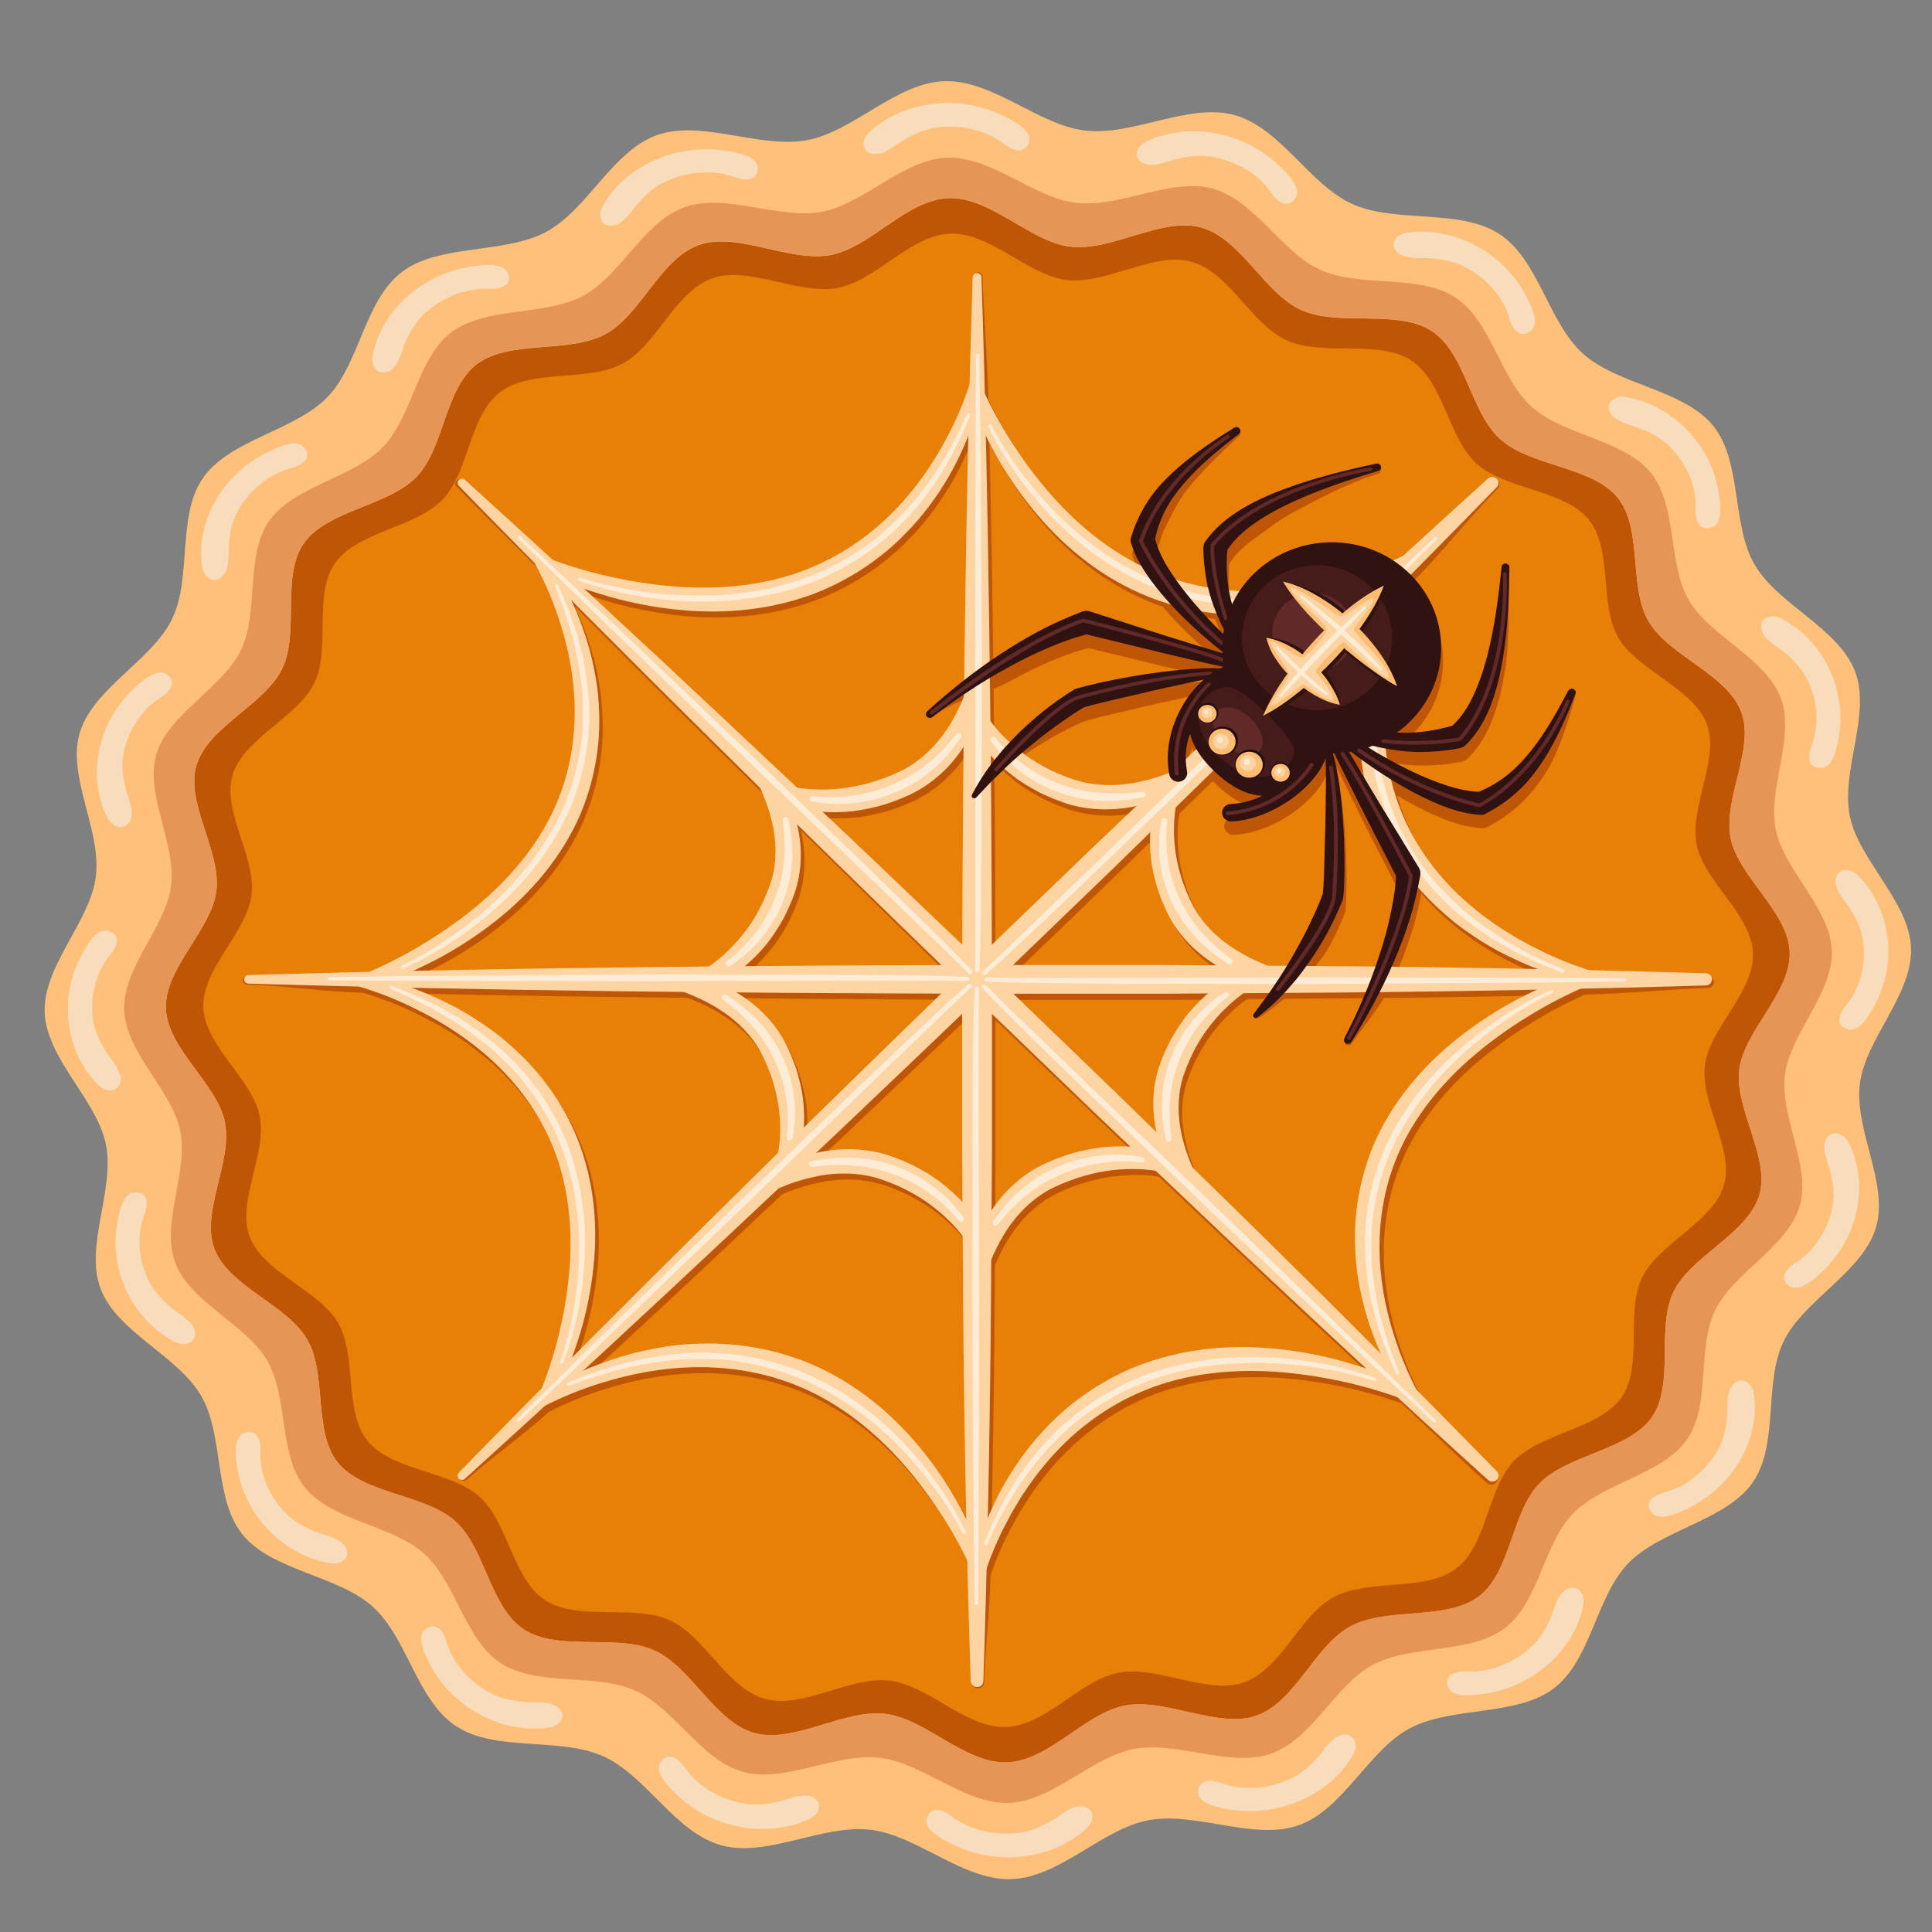<?xml version="1.0" encoding="utf-8"?>
<!-- Generator: Adobe Illustrator 24.1.2, SVG Export Plug-In . SVG Version: 6.00 Build 0)  -->
<svg version="1.1" id="Слой_1" xmlns="http://www.w3.org/2000/svg" xmlns:xlink="http://www.w3.org/1999/xlink" x="0px" y="0px"
	 viewBox="0 0 141.73 141.73" style="enable-background:new 0 0 141.73 141.73;" xml:space="preserve">
<rect x="0" y="0" width="141.73" height="141.73" fill="#808080" stroke="none"/>
<style type="text/css">
	.st0{fill:#E87F07;}
	.st1{fill:#BF5606;}
	.st2{fill:#FFC17A;}
	.st3{fill:#FFD4A3;}
	.st4{fill:#FFECD6;}
	.st5{fill:#301211;}
	.st6{fill:#612A28;}
	.st7{fill:#451C1A;}
	.st8{fill:#FFBD73;}
	.st9{fill:#260D0D;}
	.st10{fill:#F7DDBE;}
	.st11{fill:#E69557;}
</style>
<g>
	<ellipse class="st0" cx="71.75" cy="71.9" rx="62.63" ry="60.35"/>
	<path class="st1" d="M125.24,71.6c-2.85-0.09-5.55,0.08-8.4,0.01c-1.29-0.41-2.56-0.92-3.77-1.53c-1.45-0.71-2.82-1.55-4.07-2.51
		c-2.52-1.92-4.55-4.37-5.78-7.18c-1.23-2.81-1.61-5.93-1.41-9.03c0.11-1.55,0.34-3.11,0.69-4.64c0.31-1.4,0.74-2.8,1.24-4.13
		c2.11-2.13,4.02-4.6,6.12-6.74c0.17-0.17,0.17-0.44,0-0.61c-0.17-0.18-0.47-0.19-0.65-0.02c-2.08,1.88-3.96,4.1-6.02,6
		c-1.21,0.59-2.49,1.1-3.78,1.48c-1.55,0.48-3.13,0.82-4.72,1c-3.18,0.36-6.43,0.01-9.36-1.14c-2.93-1.15-5.49-3.1-7.62-5.43
		c-1.06-1.17-2.04-2.43-2.91-3.75c-0.87-1.29-1.64-2.68-2.29-4.06c-0.07-2.84-0.34-6.2-0.43-9.04c-0.01-0.16-0.14-0.3-0.31-0.3
		c-0.18-0.01-0.33,0.13-0.33,0.3c-0.08,2.6,0.03,5.71-0.03,8.3c-0.44,1.39-1.03,2.77-1.73,4.07c-0.74,1.39-1.61,2.71-2.61,3.93
		c-1.99,2.42-4.54,4.39-7.45,5.57c-2.91,1.18-6.16,1.55-9.38,1.36c-1.61-0.11-3.22-0.33-4.82-0.67c-1.57-0.32-3.14-0.78-4.63-1.32
		c-2.13-1.96-4.71-4.32-6.85-6.27c-0.12-0.11-0.32-0.11-0.44,0c-0.13,0.12-0.14,0.32-0.01,0.44c1.84,1.88,4.14,4.16,5.99,6.03
		c0.71,1.29,1.33,2.68,1.78,4.1c0.5,1.49,0.85,3.02,1.04,4.55c0.37,3.07,0.01,6.19-1.19,9.01c-1.19,2.82-3.22,5.29-5.63,7.35
		c-1.22,1.02-2.52,1.97-3.9,2.81c-1.34,0.84-2.78,1.58-4.21,2.21c-2.95,0.07-6.28-0.23-9.23-0.14c-0.17,0.01-0.31,0.14-0.31,0.3
		c-0.01,0.17,0.13,0.32,0.31,0.32c2.7,0.08,5.77,0.53,8.46,0.59c1.44,0.43,2.88,0.99,4.22,1.67c1.45,0.71,2.82,1.55,4.07,2.51
		c2.52,1.92,4.55,4.37,5.78,7.18c1.23,2.81,1.61,5.93,1.41,9.03c-0.11,1.55-0.34,3.11-0.69,4.64c-0.33,1.51-0.81,3.03-1.37,4.46
		c-2.03,2.06-4.2,3.72-6.22,5.79c-0.12,0.12-0.12,0.31,0,0.43c0.12,0.13,0.33,0.13,0.46,0.01c1.96-1.77,4.03-3.17,5.98-4.95
		c1.34-0.69,2.79-1.28,4.25-1.72c1.55-0.48,3.13-0.82,4.72-1c3.18-0.36,6.43-0.01,9.36,1.14c2.93,1.15,5.49,3.1,7.63,5.43
		c1.06,1.17,2.04,2.43,2.91,3.75c0.81,1.2,1.53,2.48,2.15,3.77c0.07,2.94-0.08,5.52,0.01,8.46c0.01,0.23,0.2,0.42,0.45,0.43
		c0.26,0.01,0.47-0.19,0.48-0.43c0.09-2.74,0.4-5.12,0.47-7.86c0.42-1.24,0.95-2.47,1.59-3.63c0.74-1.39,1.61-2.71,2.61-3.93
		c1.99-2.42,4.54-4.39,7.45-5.57c2.91-1.18,6.16-1.55,9.38-1.36c1.61,0.11,3.22,0.33,4.82,0.67c1.45,0.3,2.9,0.71,4.28,1.2
		c2.21,2.03,4.05,3.85,6.28,5.86c0.18,0.16,0.45,0.16,0.63,0c0.19-0.17,0.2-0.45,0.02-0.63c-1.95-2-3.54-3.78-5.5-5.77
		c-0.61-1.16-1.14-2.4-1.54-3.65c-0.5-1.49-0.85-3.02-1.04-4.55c-0.37-3.07-0.01-6.19,1.19-9.01c1.19-2.82,3.22-5.29,5.63-7.35
		c1.22-1.02,2.52-1.97,3.9-2.81c1.24-0.78,2.58-1.47,3.91-2.07c3.05-0.07,5.96-0.38,9.01-0.48c0.24-0.01,0.44-0.2,0.45-0.43
		C125.7,71.81,125.5,71.6,125.24,71.6z M101.46,61.11c0.69,1.56,1.61,3.02,2.72,4.33c0.55,0.65,1.15,1.27,1.79,1.84
		c0.64,0.57,1.3,1.11,2.01,1.6c0.7,0.49,1.43,0.94,2.18,1.35c0.75,0.4,1.53,0.77,2.32,1.09c0.19,0.08,0.39,0.14,0.58,0.22
		c-4.8-0.1-9.6-0.17-14.4-0.21l-5.4-0.04c-0.3-0.11-0.6-0.24-0.88-0.37c-0.64-0.29-1.24-0.63-1.81-1.01
		c-1.13-0.77-2.08-1.73-2.71-2.86c-0.31-0.57-0.59-1.21-0.81-1.84c-0.21-0.64-0.39-1.29-0.5-1.95c-0.11-0.66-0.17-1.33-0.16-2
		c0-0.34,0.01-0.67,0.05-1c0.02-0.19,0.05-0.39,0.08-0.57l5.03-4.92c3.36-3.29,6.69-6.61,10.01-9.94c-0.18,0.51-0.36,1.02-0.52,1.54
		c-0.47,1.58-0.8,3.21-0.97,4.86C99.72,54.52,100.09,57.97,101.46,61.11z M59.15,81.07c-0.09-0.78-0.28-1.53-0.51-2.28
		c-0.27-0.74-0.55-1.44-0.95-2.16c-0.81-1.41-2.03-2.57-3.41-3.39c5.01,0.04,10.02,0.07,15.03,0.09c-3.38,3.28-6.75,6.57-10.11,9.86
		C59.25,82.49,59.24,81.77,59.15,81.07z M84.73,63.49c0.09,0.78,0.28,1.53,0.51,2.28c0.27,0.74,0.55,1.44,0.95,2.16
		c0.79,1.38,1.97,2.51,3.31,3.33l-4.19-0.03l-10.71,0l7.57-7.3l2.51-2.45C84.63,62.14,84.65,62.82,84.73,63.49z M80.61,62.43
		l-7.58,7.3c-0.02-4.61-0.04-9.23-0.09-13.84c0.48,0.53,1.01,1.02,1.59,1.46c0.63,0.49,1.32,0.89,2.03,1.27
		c0.73,0.34,1.45,0.65,2.25,0.88c1.57,0.43,3.24,0.43,4.78,0.1L80.61,62.43z M70.85,69.75c-3.4-3.26-6.82-6.5-10.24-9.74
		c0.73,0.05,1.47,0.03,2.21-0.04c0.8-0.09,1.59-0.27,2.37-0.49c0.77-0.26,1.5-0.53,2.24-0.92c1.46-0.79,2.67-1.96,3.52-3.28
		C70.9,60.1,70.87,64.92,70.85,69.75z M58.67,65.65c0.46-1.56,0.45-3.21,0.08-4.73c0,0,0,0,0,0c3.51,3.45,7.03,6.88,10.56,10.31
		c-4.79,0.02-9.59,0.04-14.38,0.08c0.55-0.46,1.06-0.98,1.52-1.53c0.51-0.61,0.93-1.28,1.31-1.96
		C58.12,67.12,58.43,66.43,58.67,65.65z M70.84,74.82l0,10.33l0.03,3.44c-0.46-0.51-0.97-0.97-1.52-1.39
		c-0.63-0.49-1.32-0.89-2.03-1.27c-0.73-0.34-1.45-0.65-2.25-0.88c-1.61-0.44-3.33-0.44-4.91-0.07c0,0,0,0,0,0
		C63.72,81.61,67.29,78.22,70.84,74.82z M73.03,85.15l0-10.32l7.58,7.29l2.55,2.42c-0.7-0.04-1.4-0.02-2.1,0.05
		c-0.8,0.09-1.59,0.27-2.37,0.49c-0.77,0.26-1.5,0.53-2.24,0.92c-1.43,0.77-2.61,1.9-3.45,3.19L73.03,85.15z M85.21,78.91
		c-0.45,1.51-0.45,3.12-0.1,4.61l-2.94-2.87l-7.57-7.3l10.71,0l3.57-0.02c-0.52,0.45-1.01,0.94-1.45,1.47
		c-0.51,0.61-0.93,1.28-1.31,1.96C85.76,77.44,85.45,78.13,85.21,78.91z M73.49,34.12c0.83,1.44,1.79,2.82,2.88,4.1
		c2.17,2.57,4.97,4.76,8.24,6.04c1.63,0.63,3.36,1.04,5.1,1.21c0.87,0.09,1.75,0.11,2.62,0.08c0.87-0.03,1.74-0.1,2.59-0.24
		c0.86-0.14,1.7-0.31,2.53-0.54c0.83-0.23,1.64-0.5,2.44-0.81c0.19-0.08,0.38-0.16,0.57-0.24c-3.47,3.2-6.91,6.42-10.34,9.66
		l-3.84,3.65c-0.29,0.12-0.59,0.24-0.89,0.34c-0.66,0.23-1.34,0.4-2.03,0.52c-1.36,0.23-2.74,0.19-4.02-0.17
		c-0.63-0.19-1.3-0.46-1.92-0.74c-0.62-0.31-1.22-0.64-1.79-1.04c-0.56-0.39-1.1-0.83-1.58-1.31c-0.25-0.23-0.48-0.48-0.7-0.74
		c-0.15-0.18-0.3-0.37-0.43-0.55c-0.02-2.27-0.05-4.54-0.08-6.81c-0.06-4.71-0.15-9.42-0.26-14.13
		C72.87,32.98,73.17,33.55,73.49,34.12z M45.03,44.24c1.64,0.45,3.33,0.77,5.05,0.94c3.42,0.33,7.01-0.02,10.26-1.34
		c1.62-0.67,3.13-1.55,4.49-2.62c0.68-0.53,1.32-1.11,1.91-1.73c0.6-0.61,1.16-1.26,1.66-1.94c0.51-0.68,0.97-1.38,1.4-2.1
		c0.42-0.73,0.79-1.47,1.13-2.23c0.13-0.3,0.25-0.6,0.37-0.91c-0.11,4.74-0.2,9.48-0.26,14.22c-0.02,1.67-0.04,3.33-0.06,5
		c-0.14,0.35-0.29,0.71-0.46,1.04c-0.3,0.61-0.66,1.2-1.05,1.75c-0.8,1.09-1.8,2-2.97,2.61c-0.59,0.3-1.26,0.57-1.91,0.78
		c-0.66,0.2-1.34,0.38-2.02,0.48c-0.69,0.1-1.38,0.16-2.08,0.16c-0.35,0-0.7-0.01-1.04-0.05c-0.24-0.02-0.5-0.06-0.73-0.1
		c-1.68-1.59-3.35-3.18-5.04-4.76c-3.5-3.29-7.02-6.56-10.56-9.82C43.75,43.86,44.38,44.06,45.03,44.24z M32.34,70.79
		c1.49-0.8,2.92-1.72,4.26-2.78c2.66-2.1,4.94-4.79,6.27-7.94c0.66-1.58,1.08-3.23,1.25-4.91c0.09-0.84,0.12-1.68,0.08-2.52
		c-0.03-0.84-0.11-1.68-0.25-2.5c-0.14-0.82-0.33-1.64-0.56-2.44c-0.24-0.8-0.52-1.58-0.84-2.35c-0.13-0.3-0.27-0.6-0.41-0.9
		c3.4,3.43,6.82,6.85,10.26,10.24c1.2,1.19,2.41,2.37,3.61,3.56c0.17,0.35,0.32,0.72,0.45,1.08c0.24,0.64,0.42,1.3,0.54,1.95
		c0.24,1.31,0.2,2.64-0.18,3.87c-0.2,0.61-0.47,1.26-0.77,1.85c-0.32,0.6-0.67,1.18-1.07,1.72c-0.41,0.54-0.86,1.06-1.36,1.53
		c-0.24,0.24-0.5,0.46-0.77,0.68c-0.18,0.14-0.39,0.29-0.57,0.42c-2.36,0.02-4.71,0.05-7.07,0.08c-4.89,0.06-9.78,0.14-14.67,0.25
		C31.15,71.38,31.74,71.09,32.34,70.79z M42.42,83.45c-0.69-1.56-1.61-3.02-2.72-4.33c-0.55-0.65-1.15-1.27-1.79-1.84
		c-0.64-0.57-1.3-1.11-2.01-1.6c-0.7-0.49-1.43-0.94-2.18-1.35c-0.75-0.4-1.53-0.77-2.32-1.09c-0.31-0.13-0.63-0.24-0.94-0.35
		c4.92,0.11,9.84,0.19,14.76,0.25c1.73,0.02,3.46,0.04,5.19,0.06c0.37,0.13,0.74,0.28,1.08,0.44c0.64,0.29,1.24,0.63,1.81,1.01
		c1.13,0.77,2.08,1.73,2.71,2.86c0.31,0.57,0.59,1.21,0.81,1.84c0.21,0.64,0.39,1.29,0.5,1.95c0.11,0.66,0.17,1.33,0.16,2
		c0,0.34-0.01,0.67-0.05,1c-0.03,0.23-0.06,0.48-0.1,0.7c-1.65,1.62-3.3,3.23-4.94,4.85c-3.42,3.37-6.81,6.77-10.19,10.17
		c0.22-0.61,0.43-1.22,0.63-1.85c0.47-1.58,0.8-3.21,0.97-4.86C44.16,90.04,43.79,86.59,42.42,83.45z M70.39,110.44
		c-0.83-1.44-1.79-2.82-2.88-4.1c-2.17-2.57-4.97-4.76-8.24-6.04c-1.63-0.63-3.36-1.04-5.1-1.21C53.29,99,52.42,98.97,51.55,99
		c-0.87,0.03-1.74,0.1-2.59,0.24c-0.86,0.14-1.7,0.31-2.53,0.54c-0.83,0.23-1.64,0.5-2.44,0.81c-0.32,0.12-0.63,0.26-0.94,0.4
		c3.56-3.28,7.11-6.57,10.63-9.89c1.23-1.16,2.46-2.32,3.69-3.48c0.36-0.16,0.74-0.31,1.12-0.43c0.66-0.23,1.34-0.4,2.03-0.52
		c1.36-0.23,2.74-0.19,4.02,0.17c0.63,0.19,1.3,0.46,1.92,0.74c0.62,0.31,1.22,0.64,1.79,1.04c0.56,0.39,1.1,0.83,1.58,1.31
		c0.25,0.23,0.48,0.48,0.7,0.74c0.12,0.15,0.25,0.31,0.36,0.46l0.05,6.9c0.04,4.62,0.12,9.23,0.22,13.85
		C70.91,111.39,70.66,110.91,70.39,110.44z M98.85,100.32c-1.64-0.45-3.33-0.77-5.05-0.94c-3.42-0.33-7.01,0.02-10.26,1.34
		c-1.62,0.67-3.13,1.55-4.49,2.62c-0.68,0.53-1.32,1.11-1.91,1.73c-0.6,0.61-1.16,1.26-1.66,1.94c-0.51,0.68-0.97,1.38-1.4,2.1
		c-0.42,0.73-0.79,1.47-1.13,2.23c-0.08,0.18-0.15,0.37-0.22,0.56c0.1-4.62,0.18-9.25,0.22-13.87l0.04-5.2
		c0.12-0.29,0.24-0.57,0.38-0.85c0.3-0.61,0.66-1.2,1.05-1.75c0.8-1.09,1.8-2,2.97-2.61c0.59-0.3,1.26-0.57,1.91-0.78
		c0.66-0.2,1.34-0.38,2.02-0.49c0.69-0.1,1.38-0.16,2.08-0.16c0.35,0,0.7,0.01,1.04,0.05c0.19,0.02,0.4,0.05,0.59,0.08l5.1,4.85
		c3.42,3.24,6.86,6.45,10.32,9.64C99.92,100.64,99.39,100.47,98.85,100.32z M111.54,73.77c-1.49,0.8-2.92,1.72-4.26,2.78
		c-2.66,2.1-4.94,4.79-6.27,7.94c-0.66,1.58-1.08,3.23-1.25,4.91c-0.09,0.84-0.12,1.68-0.08,2.52c0.03,0.84,0.11,1.68,0.25,2.5
		c0.14,0.82,0.33,1.64,0.56,2.44c0.24,0.8,0.52,1.58,0.84,2.35c0.08,0.18,0.17,0.36,0.25,0.55c-3.32-3.34-6.66-6.66-10.03-9.96
		l-3.79-3.7c-0.13-0.28-0.25-0.57-0.35-0.86c-0.24-0.64-0.42-1.3-0.54-1.95c-0.24-1.31-0.2-2.64,0.18-3.87
		c0.2-0.61,0.47-1.26,0.77-1.85c0.32-0.6,0.67-1.18,1.07-1.72c0.41-0.54,0.86-1.06,1.36-1.53c0.24-0.24,0.5-0.46,0.77-0.68
		c0.15-0.12,0.32-0.24,0.48-0.35l7.16-0.05c4.79-0.04,9.58-0.11,14.37-0.21C112.54,73.27,112.04,73.51,111.54,73.77z"/>
	<path class="st1" d="M133.51,79.15c0.39-3.15,3.7-6.24,3.58-9.51c-0.12-3.27-3.65-6.12-4.28-9.24c-0.64-3.2,1.51-7.12,0.37-10.11
		c-1.15-3.05-5.43-4.71-7.05-7.5c-1.63-2.82-0.85-7.2-2.9-9.72c-2.06-2.54-6.66-2.85-9.11-5.04c-2.44-2.19-3.09-6.59-5.87-8.39
		c-2.76-1.79-7.23-0.73-10.27-2.09c-3.01-1.35-5.04-5.34-8.27-6.23c-3.18-0.87-7.09,1.48-10.44,1.09C76,12.02,72.79,8.83,69.4,8.95
		s-6.36,3.52-9.59,4.13c-3.32,0.62-7.39-1.45-10.49-0.36c-3.16,1.11-4.89,5.23-7.79,6.79c-2.93,1.57-7.47,0.82-10.09,2.8
		c-2.63,1.99-2.95,6.42-5.23,8.78s-6.84,2.98-8.71,5.65c-1.86,2.66-0.75,6.97-2.17,9.9c-1.4,2.9-5.54,4.85-6.47,7.97
		c-0.91,3.06,1.53,6.83,1.13,10.06c-0.39,3.15-3.7,6.24-3.58,9.51c0.12,3.27,3.65,6.12,4.28,9.24c0.64,3.2-1.51,7.12-0.37,10.11
		c1.15,3.05,5.43,4.71,7.05,7.5c1.63,2.82,0.85,7.2,2.9,9.72c2.06,2.54,6.66,2.85,9.11,5.04c2.44,2.19,3.09,6.59,5.87,8.39
		c2.76,1.79,7.23,0.73,10.27,2.09c3.01,1.35,5.04,5.34,8.27,6.23c3.18,0.87,7.09-1.48,10.44-1.09c3.27,0.38,6.48,3.57,9.87,3.45
		c3.39-0.12,6.36-3.52,9.59-4.13c3.32-0.62,7.39,1.45,10.49,0.36c3.16-1.11,4.89-5.23,7.79-6.79c2.93-1.57,7.47-0.82,10.09-2.8
		c2.63-1.99,2.95-6.42,5.23-8.78c2.27-2.35,6.84-2.98,8.71-5.65c1.86-2.66,0.75-6.97,2.17-9.9c1.4-2.9,5.54-4.85,6.47-7.97
		C135.54,86.15,133.1,82.38,133.51,79.15z M125.07,78.16c-0.35,2.8,2.18,6.14,1.39,8.8c-0.8,2.7-4.79,4.25-6,6.77
		c-1.23,2.54,0.1,6.47-1.51,8.78c-1.62,2.32-5.91,2.61-7.88,4.65c-1.97,2.04-1.96,6.18-4.25,7.91c-2.27,1.72-6.44,0.72-8.98,2.09
		c-2.51,1.35-3.83,5.29-6.57,6.25c-2.69,0.95-6.33-1.24-9.21-0.7c-2.8,0.52-5.32,3.88-8.26,3.98c-2.94,0.1-5.7-3.07-8.54-3.4
		c-2.91-0.34-6.38,2.1-9.13,1.34c-2.81-0.77-4.41-4.61-7.02-5.78c-2.64-1.18-6.72,0.1-9.11-1.46c-2.4-1.56-2.71-5.69-4.82-7.59
		c-2.12-1.9-6.42-1.89-8.21-4.09c-1.78-2.19-0.75-6.2-2.16-8.65c-1.4-2.42-5.49-3.69-6.49-6.33c-0.98-2.59,1.29-6.1,0.73-8.87
		c-0.54-2.7-4.03-5.13-4.13-7.96c-0.11-2.83,3.19-5.5,3.53-8.23c0.35-2.8-2.18-6.14-1.39-8.8c0.8-2.7,4.79-4.25,6-6.77
		c1.23-2.54-0.1-6.47,1.51-8.78c1.62-2.32,5.91-2.61,7.88-4.65c1.97-2.04,1.96-6.18,4.25-7.91c2.27-1.72,6.44-0.72,8.98-2.09
		c2.51-1.35,3.83-5.29,6.57-6.25c2.69-0.95,6.33,1.24,9.21,0.7c2.8-0.52,5.32-3.88,8.26-3.98c2.94-0.1,5.7,3.07,8.54,3.4
		c2.91,0.34,6.38-2.1,9.13-1.34c2.81,0.77,4.41,4.61,7.02,5.78c2.64,1.18,6.72-0.1,9.11,1.46c2.4,1.56,2.71,5.69,4.82,7.59
		c2.12,1.9,6.42,1.89,8.21,4.09c1.78,2.19,0.75,6.2,2.16,8.65c1.4,2.42,5.49,3.69,6.49,6.33c0.98,2.59-1.29,6.1-0.73,8.87
		c0.54,2.7,4.03,5.13,4.13,7.96C128.7,72.77,125.41,75.43,125.07,78.16z"/>
	<path class="st2" d="M136.44,79.5c0.41-3.3,3.88-6.54,3.75-9.96c-0.13-3.42-3.83-6.41-4.49-9.68c-0.67-3.35,1.58-7.45,0.39-10.59
		c-1.21-3.19-5.69-4.93-7.38-7.86c-1.71-2.96-0.89-7.54-3.04-10.18c-2.16-2.66-6.98-2.98-9.54-5.28c-2.56-2.3-3.24-6.9-6.15-8.79
		c-2.89-1.88-7.58-0.76-10.77-2.19c-3.15-1.42-5.27-5.6-8.66-6.53c-3.33-0.92-7.42,1.55-10.94,1.14c-3.42-0.4-6.79-3.74-10.34-3.62
		c-3.55,0.12-6.66,3.69-10.05,4.32c-3.47,0.65-7.74-1.52-10.99-0.38c-3.31,1.16-5.12,5.48-8.16,7.11
		c-3.07,1.65-7.83,0.86-10.57,2.93c-2.76,2.08-3.1,6.73-5.48,9.19c-2.38,2.47-7.17,3.12-9.12,5.92c-1.95,2.79-0.79,7.3-2.28,10.37
		c-1.47,3.03-5.81,5.08-6.77,8.35c-0.95,3.21,1.61,7.15,1.18,10.54c-0.41,3.3-3.88,6.54-3.75,9.96c0.13,3.42,3.83,6.41,4.49,9.68
		c0.67,3.35-1.58,7.45-0.39,10.59c1.21,3.19,5.69,4.93,7.38,7.86c1.71,2.96,0.89,7.54,3.04,10.18c2.16,2.66,6.98,2.98,9.54,5.28
		c2.56,2.3,3.24,6.9,6.15,8.79c2.89,1.88,7.58,0.76,10.77,2.19c3.15,1.42,5.27,5.6,8.66,6.53c3.33,0.92,7.42-1.55,10.94-1.14
		c3.42,0.4,6.79,3.74,10.34,3.62c3.55-0.12,6.66-3.69,10.05-4.32c3.47-0.65,7.74,1.52,10.99,0.38c3.31-1.16,5.12-5.48,8.16-7.11
		c3.07-1.65,7.83-0.86,10.57-2.93c2.76-2.08,3.1-6.73,5.48-9.19c2.38-2.47,7.17-3.12,9.12-5.92c1.95-2.79,0.79-7.3,2.28-10.37
		c1.47-3.03,5.81-5.08,6.77-8.35C138.57,86.82,136.01,82.88,136.44,79.5z M127.6,78.46c-0.37,2.93,2.28,6.43,1.46,9.22
		c-0.84,2.83-5.01,4.45-6.29,7.09c-1.29,2.66,0.1,6.78-1.59,9.2c-1.7,2.43-6.19,2.73-8.26,4.87c-2.06,2.14-2.06,6.47-4.44,8.28
		c-2.38,1.8-6.75,0.75-9.41,2.19c-2.63,1.41-4.02,5.54-6.89,6.55c-2.82,0.99-6.63-1.3-9.65-0.74c-2.93,0.55-5.57,4.07-8.66,4.17
		c-3.08,0.11-5.98-3.22-8.94-3.56c-3.05-0.35-6.68,2.2-9.57,1.41c-2.94-0.81-4.62-4.83-7.36-6.06c-2.76-1.24-7.04,0.1-9.55-1.53
		c-2.52-1.64-2.83-5.96-5.05-7.95c-2.22-1.99-6.72-1.98-8.6-4.28c-1.86-2.29-0.78-6.5-2.27-9.06c-1.46-2.54-5.75-3.87-6.8-6.64
		c-1.03-2.72,1.35-6.39,0.77-9.29c-0.57-2.83-4.22-5.37-4.33-8.34c-0.11-2.97,3.34-5.76,3.7-8.62c0.37-2.93-2.28-6.43-1.46-9.22
		c0.84-2.83,5.01-4.45,6.29-7.09c1.29-2.66-0.1-6.78,1.59-9.2c1.7-2.43,6.19-2.73,8.26-4.87c2.06-2.14,2.06-6.47,4.44-8.28
		c2.38-1.8,6.75-0.75,9.41-2.19c2.63-1.41,4.02-5.54,6.89-6.55c2.82-0.99,6.63,1.3,9.65,0.74c2.93-0.55,5.57-4.07,8.66-4.17
		c3.08-0.11,5.98,3.22,8.94,3.56c3.05,0.35,6.68-2.2,9.57-1.41c2.94,0.81,4.62,4.83,7.36,6.06c2.76,1.24,7.04-0.1,9.55,1.53
		c2.52,1.64,2.83,5.96,5.05,7.95c2.22,1.99,6.72,1.98,8.6,4.28c1.86,2.29,0.78,6.5,2.26,9.06c1.47,2.54,5.75,3.87,6.8,6.64
		c1.03,2.72-1.35,6.39-0.77,9.29c0.57,2.83,4.22,5.37,4.33,8.34C131.4,72.81,127.95,75.6,127.6,78.46z"/>
	<g>
		<path class="st1" d="M115.39,50.81c-0.14-0.05-0.3,0.01-0.37,0.14l0,0c-0.82,1.57-1.53,3.85-2.62,5.2
			c-0.55,0.67-1.14,1.29-1.81,1.8c-0.6,0.46-1.25,0.82-1.94,1.12c-0.72-0.01-1.53-0.19-2.32-0.44c-0.84-0.27-1.68-0.62-2.5-1
			c-1.13-0.54-2.24-1.15-3.31-1.82c0.11-0.04,0.22-0.07,0.32-0.11c0.63,0.15,1.27,0.28,1.93,0.36c1.5,0.19,3.05,0.09,4.51-0.19
			l0-0.02h0l0.01,0c0.15-0.03,0.28-0.1,0.37-0.2c0.94-0.91,1.5-2.01,1.91-3.1c0.4-1.09,0.65-2.2,0.83-3.31
			c0.35-2.21,0.26-4.52,0.28-6.72c0-0.16-0.13-0.28-0.29-0.29c-0.15,0-0.28,0.11-0.3,0.26c-0.22,2.17-0.32,4.45-0.84,6.53
			c-0.26,1.04-0.59,2.06-1.04,3c-0.4,0.85-0.91,1.64-1.55,2.22c-1.25,0.35-2.51,0.54-3.8,0.51c-0.09,0-0.17-0.01-0.26-0.02
			c1.97-1.41,3.26-3.66,3.26-6.21c0-4.27-3.6-7.74-8.03-7.74c-3.25,0-6.04,1.86-7.31,4.54c-0.02-0.09-0.05-0.17-0.07-0.26
			c-0.31-1.21-0.37-2.44-0.28-3.69c0.45-0.72,1.15-1.37,1.93-1.92c0.86-0.61,1.7-1.28,2.67-1.81c1.94-1.05,4.16-2.23,6.32-2.88
			c0.14-0.04,0.23-0.19,0.2-0.33c-0.04-0.15-0.19-0.25-0.35-0.21c-2.23,0.48-4.29,1.81-6.47,2.61c-1.09,0.4-2.16,0.86-3.18,1.47
			c-1.02,0.61-2.01,1.37-2.75,2.44c-0.08,0.11-0.12,0.25-0.12,0.39v0.01v0l-0.02,0c0.02,1.43,0.24,2.92,0.75,4.29
			c0.22,0.61,0.49,1.2,0.78,1.77c-0.02,0.1-0.04,0.21-0.05,0.31c-0.9-0.87-1.76-1.79-2.54-2.75c-0.56-0.69-1.09-1.41-1.54-2.14
			c-0.42-0.69-0.77-1.42-0.93-2.1c0.15-0.71,0.39-1.4,0.73-2.06c0.37-0.74,0.75-1.54,1.26-2.24c1.02-1.39,2.66-2.97,4.02-4.22l0,0
			c0.12-0.09,0.14-0.25,0.06-0.37c-0.09-0.13-0.27-0.17-0.41-0.08c-1.55,0.96-3.18,2.55-4.56,3.82c-0.69,0.64-1.11,1.59-1.64,2.4
			c-0.53,0.8-0.94,1.7-1.22,2.62l-0.02,0.08c-0.03,0.09-0.03,0.2,0,0.3l0,0c0.3,1.04,0.82,1.88,1.37,2.66
			c0.56,0.78,1.18,1.5,1.82,2.18c1.1,1.15,2.27,2.2,3.52,3.19c0,0.04,0,0.07,0.01,0.11c-1.45-0.43-2.9-0.88-4.35-1.34l-5.37-1.73
			c-0.15-0.05-0.32-0.05-0.48-0.01l-0.04,0.01l0,0c-1.11,0.43-2.17,0.89-3.18,1.43c-1.01,0.54-1.99,1.12-2.93,1.75
			c-1.89,1.25-3.75,1.71-5.4,3.22c-0.11,0.1-0.18,0.21-0.09,0.32c0.1,0.12,0.29,0.14,0.41,0.04c1.75-1.34,3.76-1.57,5.7-2.63
			c0.97-0.53,1.95-1.02,2.96-1.45c0.92-0.39,1.86-0.74,2.81-0.98l5.24,1.28c1.59,0.38,3.17,0.75,4.77,1.09
			c-0.07,0.03-0.14,0.07-0.21,0.1c-0.73-0.03-1.45,0-2.17,0.05c-0.94,0.07-1.88,0.17-2.82,0.31c-0.94,0.12-1.86,0.3-2.79,0.47
			c-0.46,0.09-0.92,0.19-1.38,0.3c-0.47,0.11-0.91,0.21-1.43,0.37l-0.01,0c-0.05,0.01-0.09,0.03-0.13,0.06
			c-0.82,0.5-1.54,1.02-2.26,1.59c-0.7,0.58-1.47,0.78-2.09,1.43c-0.32,0.32-0.66,0.33-0.96,0.67c-0.28,0.35-0.57,0.4-0.84,0.77
			c-0.54,0.71-1.02,1.48-1.43,2.26c-0.04,0.07-0.02,0.16,0.04,0.22c0.08,0.07,0.2,0.06,0.27-0.01l0.01-0.01
			c0.61-0.64,1.19-1.29,1.83-1.88c0.62-0.61,3.86-2.84,6.16-3.73c0.36-0.11,0.8-0.22,1.21-0.32l1.35-0.32l2.71-0.63
			c1.17-0.25,2.34-0.52,3.52-0.76c-1.73,1.54-3.02,4.29-2.51,6.95c0.06,0.31,0.34,0.53,0.65,0.53c0.04,0,0.08,0,0.12-0.01
			c0.36-0.06,0.6-0.4,0.54-0.75c-0.2-1.07-0.07-1.99,0.22-2.75c0.22,0.86,0.77,1.77,1.77,2.73c1.26,1.21,2.43,1.75,3.52,1.81
			c-0.63,0.32-1.4,0.55-2.31,0.6c-0.37,0.02-0.65,0.32-0.63,0.67c0.02,0.34,0.31,0.61,0.66,0.61c0.01,0,0.02,0,0.03,0
			c2.92-0.14,6.03-2.41,6.88-4.55c0.06,1.54,0.01,3.09-0.01,4.63l-0.07,2.68l-0.04,1.34c-0.02,0.41-0.04,0.85-0.08,1.21
			c-0.27,0.74-0.62,1.51-0.97,2.24c-0.36,0.77-0.78,1.52-1.2,2.27c-0.43,0.74-0.93,0.51-1.42,1.22c-0.47,0.73-1.01,1.41-1.53,2.12
			l0,0.01c-0.06,0.08-0.04,0.2,0.04,0.26c0.07,0.05,0.16,0.03,0.23-0.01c0.86-0.45,3.01-2.3,3.58-3.05c0.55-0.71,1.17-1.4,1.61-2.18
			c0.43-0.8,0.8-1.59,1.14-2.46c0.02-0.04,0.03-0.09,0.03-0.14l0-0.01c0.06-0.52,0.06-0.95,0.08-1.42c0.01-0.46,0.02-0.91,0.01-1.37
			c-0.02-0.91-0.03-1.82-0.1-2.72c-0.06-0.91-0.15-1.81-0.27-2.72c-0.12-0.78-0.26-1.56-0.49-2.34c0.04,0,0.07,0,0.11-0.01
			c0.7,1.46,1.41,2.89,2.13,4.33l2.39,4.67c-0.04,0.95-0.21,1.9-0.41,2.85c-0.23,1.04-0.52,2.07-0.85,3.09
			c-0.67,2.04-1.63,3.16-2.63,5.09c-0.07,0.14-0.02,0.31,0.13,0.38c0.14,0.07,0.3,0.02,0.38-0.11c1.25-1.79,2.33-2.95,3.21-4.98
			c0.44-1.02,0.83-2.06,1.17-3.13c0.34-1.07,0.59-2.16,0.79-3.3v0l0-0.04c0.01-0.16-0.03-0.32-0.11-0.45l-2.87-4.7
			c-0.76-1.27-1.52-2.54-2.26-3.81c0.04-0.01,0.08-0.01,0.12-0.02c1.25,0.96,2.56,1.85,3.95,2.64c0.83,0.47,1.68,0.9,2.59,1.27
			c0.91,0.36,1.87,0.68,2.99,0.74l0,0c0.11,0.01,0.21-0.01,0.3-0.06l0.08-0.04c0.88-0.45,1.7-1.03,2.41-1.69
			c0.71-0.67,1.29-1.42,1.8-2.2c1.01-1.57,1.71-3.84,2.2-5.62C115.6,51.02,115.54,50.86,115.39,50.81z"/>
		<g>
			<path class="st3" d="M72,20.34c0.28,8.58,0.46,17.17,0.57,25.75c0.13,8.58,0.18,17.17,0.2,25.75l0,12.87l-0.09,12.87
				c-0.08,8.58-0.26,17.17-0.54,25.75c-0.01,0.25-0.22,0.44-0.48,0.43c-0.25-0.01-0.44-0.2-0.45-0.43
				c-0.28-8.58-0.46-17.17-0.54-25.75l-0.09-12.87l0-12.87c0.03-8.58,0.08-17.17,0.2-25.75c0.11-8.58,0.3-17.17,0.57-25.75
				c0.01-0.17,0.15-0.31,0.33-0.3C71.86,20.04,72,20.18,72,20.34z"/>
			<path class="st3" d="M34.11,35.2c6.49,5.88,12.93,11.82,19.3,17.82C59.8,59,66.14,65.04,72.46,71.09l9.45,9.11l9.38,9.17
				c6.24,6.12,12.41,12.32,18.52,18.57c0.17,0.18,0.17,0.46-0.02,0.63c-0.18,0.16-0.46,0.16-0.63,0
				c-6.49-5.88-12.92-11.83-19.28-17.84l-9.52-9.04l-9.45-9.1C64.62,66.5,58.36,60.4,52.15,54.24c-6.22-6.14-12.39-12.34-18.49-18.6
				c-0.12-0.13-0.12-0.32,0.01-0.44C33.79,35.09,33.99,35.09,34.11,35.2z"/>
			<path class="st3" d="M18.23,71.53c8.91-0.27,17.82-0.45,26.73-0.55c8.91-0.12,17.82-0.17,26.73-0.19l13.36,0l13.36,0.09
				c8.91,0.08,17.82,0.25,26.73,0.52c0.26,0.01,0.46,0.21,0.45,0.46c-0.01,0.24-0.21,0.42-0.45,0.43
				c-8.91,0.27-17.82,0.44-26.73,0.52L85.04,72.9l-13.36,0c-8.91-0.03-17.82-0.07-26.73-0.19c-8.91-0.11-17.82-0.29-26.73-0.55
				c-0.18-0.01-0.32-0.15-0.31-0.32C17.92,71.67,18.06,71.53,18.23,71.53z"/>
			<path class="st3" d="M33.65,108.04c6.1-6.26,12.27-12.45,18.49-18.6c6.21-6.15,12.47-12.26,18.76-18.35l9.45-9.1l9.52-9.04
				c6.35-6.02,12.78-11.96,19.28-17.84c0.19-0.17,0.48-0.16,0.65,0.02c0.17,0.17,0.17,0.44,0,0.61C103.7,42,97.53,48.19,91.28,54.31
				l-9.38,9.17l-9.45,9.11c-6.32,6.05-12.65,12.09-19.04,18.07c-6.38,5.99-12.81,11.94-19.3,17.82c-0.13,0.12-0.34,0.11-0.46-0.01
				C33.54,108.34,33.54,108.15,33.65,108.04z"/>
			<g>
				<path class="st3" d="M58.2,57.73c0.28,0.06,0.65,0.11,0.98,0.14c0.34,0.03,0.69,0.05,1.04,0.05c0.7,0.01,1.39-0.05,2.08-0.16
					c0.69-0.11,1.36-0.28,2.02-0.49c0.65-0.22,1.32-0.49,1.91-0.78c1.17-0.61,2.17-1.52,2.97-2.61c0.4-0.55,0.75-1.13,1.05-1.75
					c0.31-0.6,0.57-1.27,0.75-1.88l0.01-0.05c0.11-0.35,0.48-0.54,0.84-0.44c0.32,0.09,0.52,0.4,0.48,0.71
					c-0.11,0.81-0.33,1.52-0.6,2.25c-0.28,0.72-0.63,1.42-1.06,2.09c-0.85,1.33-2.06,2.5-3.53,3.29c-0.74,0.39-1.47,0.66-2.24,0.92
					c-0.77,0.22-1.56,0.4-2.37,0.49c-0.8,0.09-1.61,0.1-2.42,0.03c-0.4-0.03-0.8-0.1-1.2-0.18c-0.41-0.08-0.77-0.17-1.21-0.34
					c-0.37-0.14-0.55-0.54-0.41-0.9c0.13-0.32,0.48-0.5,0.82-0.43L58.2,57.73z"/>
				<path class="st3" d="M40.47,41.05c1.5,0.55,3.09,1.01,4.68,1.34c1.59,0.34,3.2,0.56,4.82,0.67c3.22,0.19,6.46-0.17,9.38-1.36
					c2.92-1.18,5.47-3.14,7.45-5.57c1-1.21,1.87-2.53,2.61-3.93c0.75-1.38,1.37-2.87,1.83-4.35l0.01-0.02
					c0.07-0.24,0.33-0.37,0.58-0.3c0.22,0.06,0.36,0.28,0.33,0.5c-0.13,0.84-0.34,1.63-0.59,2.42c-0.25,0.79-0.54,1.57-0.87,2.33
					c-0.34,0.76-0.71,1.51-1.13,2.23c-0.42,0.72-0.89,1.43-1.4,2.1c-0.5,0.68-1.06,1.33-1.66,1.94c-0.59,0.62-1.23,1.2-1.91,1.73
					c-1.36,1.07-2.87,1.95-4.49,2.62c-3.26,1.32-6.84,1.68-10.26,1.34c-1.72-0.16-3.41-0.48-5.05-0.94
					c-1.64-0.47-3.24-1.01-4.79-1.78c-0.28-0.14-0.39-0.46-0.24-0.73c0.13-0.25,0.44-0.36,0.7-0.26L40.47,41.05z"/>
			</g>
			<g>
				<path class="st3" d="M51.79,71.04c0.24-0.15,0.54-0.36,0.8-0.57c0.27-0.21,0.53-0.44,0.77-0.68c0.5-0.47,0.95-0.99,1.36-1.53
					c0.41-0.54,0.76-1.12,1.07-1.72c0.3-0.6,0.57-1.25,0.77-1.85c0.38-1.23,0.42-2.56,0.18-3.87c-0.12-0.66-0.3-1.31-0.54-1.95
					c-0.22-0.64-0.53-1.29-0.85-1.84l-0.02-0.04c-0.18-0.32-0.06-0.71,0.27-0.89c0.3-0.15,0.66-0.07,0.86,0.18
					c0.52,0.65,0.88,1.3,1.23,2c0.33,0.7,0.6,1.43,0.78,2.2c0.38,1.52,0.38,3.17-0.08,4.73c-0.24,0.78-0.56,1.47-0.91,2.17
					c-0.39,0.68-0.81,1.35-1.31,1.96c-0.5,0.61-1.07,1.17-1.69,1.67c-0.31,0.25-0.64,0.48-0.98,0.69c-0.35,0.22-0.67,0.4-1.1,0.59
					c-0.36,0.15-0.79,0-0.95-0.36c-0.14-0.31-0.03-0.68,0.26-0.86L51.79,71.04z"/>
				<path class="st3" d="M27.01,71.33c1.46-0.63,2.93-1.39,4.29-2.24c1.38-0.84,2.68-1.78,3.9-2.81c2.42-2.06,4.44-4.53,5.63-7.35
					c1.2-2.82,1.56-5.95,1.19-9.01c-0.18-1.54-0.54-3.06-1.04-4.55c-0.48-1.49-1.14-2.96-1.9-4.32l-0.01-0.02
					c-0.12-0.22-0.04-0.49,0.19-0.61c0.21-0.11,0.46-0.05,0.59,0.13c0.52,0.69,0.95,1.38,1.36,2.12c0.4,0.73,0.77,1.47,1.09,2.24
					c0.32,0.77,0.6,1.55,0.84,2.35c0.23,0.8,0.42,1.62,0.56,2.44c0.15,0.82,0.22,1.66,0.25,2.5c0.03,0.84,0.01,1.68-0.08,2.52
					c-0.18,1.68-0.6,3.34-1.25,4.91c-1.33,3.15-3.61,5.85-6.27,7.94c-1.33,1.05-2.76,1.98-4.26,2.78c-1.51,0.78-3.03,1.49-4.69,2
					c-0.3,0.09-0.61-0.07-0.71-0.35c-0.09-0.27,0.05-0.55,0.31-0.66L27.01,71.33z"/>
			</g>
			<g>
				<path class="st3" d="M57.03,84.83c0.06-0.27,0.11-0.63,0.15-0.95c0.03-0.33,0.05-0.67,0.05-1c0.01-0.67-0.05-1.34-0.16-2
					c-0.11-0.66-0.29-1.31-0.5-1.95c-0.23-0.63-0.51-1.27-0.81-1.84c-0.64-1.13-1.58-2.09-2.71-2.86c-0.57-0.38-1.17-0.72-1.81-1.01
					c-0.62-0.3-1.32-0.55-1.95-0.73l-0.05-0.01c-0.36-0.1-0.56-0.47-0.46-0.81c0.1-0.31,0.41-0.5,0.74-0.46
					c0.84,0.11,1.58,0.32,2.34,0.58c0.75,0.27,1.48,0.61,2.17,1.02c1.38,0.82,2.6,1.98,3.42,3.4c0.4,0.71,0.68,1.41,0.95,2.16
					c0.23,0.75,0.42,1.5,0.51,2.28c0.09,0.77,0.11,1.56,0.03,2.33c-0.04,0.39-0.1,0.77-0.18,1.16c-0.09,0.39-0.18,0.74-0.35,1.17
					c-0.14,0.36-0.56,0.53-0.93,0.39c-0.33-0.12-0.51-0.46-0.44-0.79L57.03,84.83z"/>
				<path class="st3" d="M39.72,101.91c0.57-1.44,1.05-2.98,1.39-4.51c0.36-1.53,0.58-3.09,0.69-4.64c0.2-3.1-0.18-6.23-1.41-9.03
					c-1.22-2.81-3.26-5.27-5.78-7.18c-1.26-0.96-2.63-1.8-4.07-2.51c-1.43-0.73-2.98-1.32-4.51-1.76L26,72.27
					c-0.25-0.07-0.39-0.32-0.31-0.55c0.07-0.22,0.29-0.35,0.51-0.31c0.88,0.13,1.69,0.33,2.51,0.57c0.82,0.24,1.63,0.52,2.42,0.84
					c0.79,0.33,1.56,0.69,2.32,1.09c0.75,0.41,1.48,0.86,2.18,1.35c0.71,0.48,1.38,1.02,2.01,1.6c0.64,0.57,1.24,1.19,1.79,1.84
					c1.11,1.31,2.03,2.77,2.72,4.33c1.37,3.14,1.74,6.59,1.39,9.89c-0.17,1.65-0.5,3.28-0.97,4.86c-0.49,1.58-1.05,3.12-1.85,4.61
					c-0.14,0.27-0.48,0.37-0.76,0.23c-0.26-0.13-0.37-0.42-0.27-0.67L39.72,101.91z"/>
			</g>
			<g>
				<path class="st3" d="M70.85,91c-0.16-0.23-0.38-0.52-0.59-0.77c-0.22-0.26-0.45-0.51-0.7-0.74c-0.49-0.48-1.02-0.91-1.58-1.31
					c-0.56-0.39-1.17-0.73-1.79-1.04c-0.62-0.29-1.29-0.55-1.92-0.74c-1.28-0.36-2.65-0.4-4.02-0.17c-0.68,0.12-1.36,0.29-2.03,0.52
					c-0.66,0.22-1.34,0.52-1.91,0.82l-0.04,0.02c-0.33,0.17-0.74,0.05-0.92-0.26c-0.16-0.29-0.08-0.64,0.18-0.83
					c0.68-0.5,1.35-0.85,2.08-1.18c0.73-0.32,1.49-0.58,2.28-0.75c1.58-0.36,3.29-0.37,4.91,0.07c0.81,0.23,1.52,0.54,2.25,0.88
					c0.71,0.37,1.4,0.78,2.03,1.27c0.63,0.49,1.22,1.03,1.73,1.63c0.26,0.3,0.5,0.62,0.72,0.94c0.23,0.34,0.42,0.65,0.61,1.06
					c0.16,0.35,0,0.76-0.37,0.91c-0.33,0.14-0.7,0.02-0.89-0.25L70.85,91z"/>
				<path class="st3" d="M71.15,114.88c-0.66-1.41-1.44-2.82-2.33-4.13c-0.87-1.33-1.85-2.58-2.91-3.75
					c-2.13-2.33-4.7-4.28-7.63-5.43c-2.93-1.15-6.17-1.5-9.36-1.14c-1.59,0.18-3.18,0.52-4.72,1c-1.55,0.46-3.07,1.09-4.48,1.83
					l-0.02,0.01c-0.22,0.12-0.51,0.04-0.63-0.18c-0.11-0.2-0.05-0.44,0.13-0.57c0.71-0.51,1.44-0.92,2.2-1.31
					c0.75-0.39,1.53-0.74,2.32-1.05c0.8-0.31,1.61-0.58,2.44-0.81c0.83-0.22,1.68-0.4,2.53-0.54c0.85-0.14,1.72-0.22,2.59-0.24
					c0.87-0.03,1.75-0.01,2.62,0.08c1.74,0.17,3.46,0.58,5.1,1.21c3.27,1.28,6.07,3.48,8.24,6.04c1.09,1.28,2.05,2.66,2.88,4.1
					c0.81,1.45,1.55,2.92,2.08,4.52c0.09,0.29-0.07,0.59-0.36,0.68c-0.28,0.09-0.57-0.05-0.69-0.29L71.15,114.88z"/>
			</g>
			<g>
				<path class="st3" d="M85.16,85.95c-0.28-0.06-0.65-0.11-0.98-0.14c-0.34-0.03-0.69-0.05-1.04-0.05
					c-0.7-0.01-1.39,0.05-2.08,0.16c-0.69,0.11-1.36,0.28-2.02,0.49c-0.65,0.22-1.32,0.49-1.91,0.78c-1.17,0.61-2.17,1.52-2.97,2.61
					c-0.4,0.55-0.75,1.13-1.05,1.75c-0.31,0.6-0.57,1.27-0.75,1.88l-0.01,0.05c-0.11,0.35-0.48,0.54-0.84,0.44
					c-0.32-0.09-0.52-0.4-0.48-0.71c0.11-0.81,0.33-1.52,0.6-2.25c0.28-0.72,0.63-1.42,1.06-2.09c0.85-1.33,2.06-2.5,3.53-3.29
					c0.74-0.39,1.47-0.66,2.24-0.92c0.77-0.22,1.56-0.4,2.37-0.49c0.8-0.09,1.61-0.1,2.42-0.03c0.4,0.03,0.8,0.1,1.2,0.18
					c0.41,0.08,0.77,0.17,1.21,0.34c0.37,0.14,0.55,0.54,0.41,0.9c-0.13,0.32-0.48,0.5-0.82,0.43L85.16,85.95z"/>
				<path class="st3" d="M102.89,102.63c-1.5-0.55-3.09-1.01-4.68-1.34c-1.59-0.34-3.2-0.56-4.82-0.67
					c-3.22-0.19-6.46,0.17-9.38,1.36c-2.92,1.18-5.47,3.14-7.45,5.57c-1,1.21-1.87,2.53-2.61,3.93c-0.75,1.38-1.37,2.87-1.83,4.35
					l-0.01,0.02c-0.07,0.24-0.33,0.37-0.58,0.3c-0.22-0.06-0.36-0.28-0.33-0.5c0.13-0.84,0.34-1.63,0.59-2.42
					c0.25-0.79,0.54-1.57,0.87-2.33c0.34-0.76,0.71-1.51,1.13-2.23c0.42-0.72,0.89-1.43,1.4-2.1c0.5-0.68,1.06-1.33,1.66-1.94
					c0.59-0.62,1.23-1.2,1.91-1.73c1.36-1.07,2.87-1.95,4.49-2.62c3.26-1.32,6.84-1.68,10.26-1.34c1.72,0.16,3.41,0.48,5.05,0.94
					c1.64,0.47,3.24,1.01,4.79,1.78c0.28,0.14,0.39,0.46,0.24,0.73c-0.13,0.25-0.44,0.36-0.7,0.26L102.89,102.63z"/>
			</g>
			<g>
				<path class="st3" d="M91.56,72.64c-0.24,0.15-0.54,0.36-0.8,0.57c-0.27,0.21-0.53,0.44-0.77,0.68c-0.5,0.47-0.95,0.99-1.36,1.53
					c-0.41,0.54-0.76,1.12-1.07,1.72c-0.3,0.6-0.57,1.25-0.77,1.85c-0.38,1.23-0.42,2.56-0.18,3.87c0.12,0.66,0.3,1.31,0.54,1.95
					c0.22,0.64,0.53,1.29,0.85,1.84l0.02,0.04c0.18,0.32,0.06,0.71-0.27,0.89c-0.3,0.15-0.66,0.07-0.86-0.18
					c-0.52-0.65-0.88-1.3-1.23-2c-0.33-0.7-0.6-1.43-0.78-2.2c-0.38-1.52-0.38-3.17,0.08-4.73c0.24-0.78,0.56-1.47,0.91-2.17
					c0.39-0.68,0.81-1.35,1.31-1.96c0.5-0.61,1.07-1.17,1.69-1.67c0.31-0.25,0.64-0.48,0.98-0.69c0.35-0.22,0.67-0.4,1.1-0.59
					c0.36-0.15,0.79,0,0.95,0.36c0.14,0.31,0.03,0.68-0.26,0.86L91.56,72.64z"/>
				<path class="st3" d="M116.35,72.35c-1.46,0.63-2.93,1.39-4.29,2.24c-1.38,0.84-2.68,1.78-3.9,2.81
					c-2.42,2.06-4.44,4.53-5.63,7.35c-1.2,2.82-1.56,5.95-1.19,9.01c0.18,1.54,0.54,3.06,1.04,4.55c0.48,1.49,1.14,2.96,1.9,4.32
					l0.01,0.02c0.12,0.22,0.04,0.49-0.19,0.61c-0.21,0.11-0.46,0.05-0.59-0.13c-0.52-0.69-0.95-1.38-1.36-2.12
					c-0.4-0.73-0.77-1.47-1.09-2.24c-0.32-0.77-0.6-1.55-0.84-2.35c-0.23-0.8-0.42-1.62-0.56-2.44c-0.15-0.82-0.22-1.66-0.25-2.5
					c-0.03-0.84-0.01-1.68,0.08-2.52c0.18-1.68,0.6-3.34,1.25-4.91c1.33-3.15,3.61-5.85,6.27-7.94c1.33-1.05,2.76-1.98,4.26-2.78
					c1.51-0.78,3.03-1.49,4.69-2c0.3-0.09,0.61,0.07,0.71,0.35c0.09,0.27-0.05,0.55-0.31,0.66L116.35,72.35z"/>
			</g>
			<g>
				<path class="st3" d="M86.32,58.85c-0.06,0.27-0.11,0.63-0.15,0.95c-0.03,0.33-0.05,0.67-0.05,1c-0.01,0.67,0.05,1.34,0.16,2
					c0.11,0.66,0.29,1.31,0.5,1.95c0.23,0.63,0.51,1.27,0.81,1.84c0.64,1.13,1.58,2.09,2.71,2.86c0.57,0.38,1.17,0.72,1.81,1.01
					c0.62,0.3,1.32,0.55,1.95,0.73l0.05,0.01c0.36,0.1,0.56,0.47,0.46,0.81c-0.1,0.31-0.41,0.5-0.74,0.46
					c-0.84-0.11-1.58-0.32-2.34-0.58c-0.75-0.27-1.48-0.61-2.17-1.02c-1.38-0.82-2.6-1.98-3.42-3.4c-0.4-0.71-0.68-1.41-0.95-2.16
					c-0.23-0.75-0.42-1.5-0.51-2.28c-0.09-0.77-0.11-1.56-0.03-2.33c0.04-0.39,0.1-0.77,0.18-1.16c0.09-0.39,0.18-0.74,0.35-1.17
					c0.14-0.36,0.56-0.53,0.93-0.39c0.33,0.12,0.51,0.46,0.44,0.79L86.32,58.85z"/>
				<path class="st3" d="M103.64,41.77c-0.57,1.44-1.05,2.98-1.39,4.51c-0.36,1.53-0.58,3.09-0.69,4.64
					c-0.2,3.1,0.18,6.23,1.41,9.03c1.22,2.81,3.26,5.27,5.78,7.18c1.26,0.96,2.63,1.8,4.07,2.51c1.43,0.73,2.98,1.32,4.51,1.76
					l0.03,0.01c0.25,0.07,0.39,0.32,0.31,0.55c-0.07,0.22-0.29,0.35-0.51,0.31c-0.88-0.13-1.69-0.33-2.51-0.57
					c-0.82-0.24-1.63-0.52-2.42-0.84c-0.79-0.33-1.56-0.69-2.32-1.09c-0.75-0.41-1.48-0.86-2.18-1.35c-0.71-0.48-1.38-1.02-2.01-1.6
					c-0.64-0.57-1.24-1.19-1.79-1.84c-1.11-1.31-2.03-2.77-2.72-4.33c-1.37-3.14-1.74-6.59-1.39-9.89c0.17-1.65,0.5-3.28,0.97-4.86
					c0.49-1.58,1.05-3.12,1.85-4.61c0.14-0.27,0.48-0.37,0.76-0.23c0.26,0.13,0.37,0.42,0.27,0.67L103.64,41.77z"/>
			</g>
			<g>
				<path class="st3" d="M72.5,52.68c0.16,0.23,0.38,0.52,0.59,0.77c0.22,0.26,0.45,0.51,0.7,0.74c0.49,0.48,1.02,0.91,1.58,1.31
					c0.56,0.39,1.17,0.73,1.79,1.04c0.62,0.29,1.29,0.55,1.92,0.74c1.28,0.36,2.65,0.4,4.02,0.17c0.68-0.12,1.36-0.29,2.03-0.52
					c0.66-0.22,1.34-0.52,1.91-0.82l0.04-0.02c0.33-0.17,0.74-0.05,0.92,0.26c0.16,0.29,0.08,0.64-0.18,0.83
					c-0.68,0.5-1.35,0.85-2.08,1.18c-0.73,0.32-1.49,0.58-2.28,0.75c-1.58,0.36-3.29,0.37-4.91-0.07c-0.81-0.23-1.52-0.54-2.25-0.88
					c-0.71-0.37-1.4-0.78-2.03-1.27c-0.63-0.49-1.22-1.03-1.73-1.63c-0.26-0.3-0.5-0.62-0.72-0.94c-0.23-0.34-0.42-0.65-0.61-1.06
					c-0.16-0.35,0-0.76,0.37-0.91c0.33-0.14,0.7-0.02,0.89,0.25L72.5,52.68z"/>
				<path class="st3" d="M72.21,28.8c0.66,1.41,1.44,2.82,2.33,4.13c0.87,1.33,1.85,2.58,2.91,3.75c2.13,2.33,4.7,4.28,7.62,5.43
					c2.93,1.15,6.17,1.5,9.36,1.14c1.59-0.18,3.18-0.52,4.72-1c1.55-0.46,3.07-1.09,4.48-1.83l0.02-0.01
					c0.22-0.12,0.51-0.04,0.63,0.18c0.11,0.2,0.05,0.44-0.13,0.57c-0.71,0.51-1.44,0.92-2.2,1.31c-0.75,0.39-1.53,0.74-2.32,1.05
					c-0.8,0.31-1.61,0.58-2.44,0.81c-0.83,0.22-1.68,0.4-2.53,0.54c-0.85,0.14-1.72,0.22-2.59,0.24c-0.87,0.03-1.75,0.01-2.62-0.08
					c-1.74-0.17-3.46-0.58-5.1-1.21c-3.27-1.28-6.07-3.48-8.24-6.04c-1.09-1.28-2.05-2.66-2.88-4.1c-0.81-1.45-1.55-2.92-2.08-4.52
					c-0.09-0.29,0.07-0.59,0.36-0.68c0.28-0.09,0.57,0.05,0.69,0.29L72.21,28.8z"/>
			</g>
			<g>
				<path class="st4" d="M24.16,71.68l5.85-0.08l5.85-0.04l11.7-0.07l11.7,0.02c3.9,0.02,7.79,0.01,11.71,0.15
					c0.09,0,0.16,0.08,0.16,0.16c0,0.09-0.08,0.15-0.17,0.15l-0.01,0c-1.94-0.05-3.89-0.02-5.84-0.02l-5.85,0l-11.7,0.03l-11.7-0.02
					l-5.85-0.01l-5.85-0.03c-0.07,0-0.12-0.05-0.12-0.12C24.04,71.73,24.09,71.68,24.16,71.68z"/>
				<path class="st4" d="M29.49,70.83c1.29-0.61,2.52-1.36,3.68-2.17c1.17-0.82,2.28-1.71,3.3-2.68c2.04-1.95,3.76-4.23,4.87-6.78
					c0.55-1.28,0.94-2.61,1.18-3.97c0.26-1.36,0.27-2.75,0.21-4.13c-0.19-2.76-0.92-5.48-2.01-8.06l0,0c-0.03-0.06,0-0.14,0.07-0.17
					s0.14,0,0.17,0.07l0,0c0.27,0.65,0.56,1.3,0.81,1.96l0.35,1c0.12,0.33,0.23,0.67,0.31,1.01l0.27,1.03
					c0.09,0.34,0.13,0.69,0.2,1.04c0.15,0.69,0.2,1.4,0.28,2.1c0.04,0.35,0.03,0.71,0.04,1.06c0.01,0.35,0.02,0.71-0.01,1.06
					l-0.07,1.06l-0.15,1.05c-0.24,1.4-0.63,2.77-1.2,4.08c-1.16,2.61-2.91,4.94-5.03,6.89c-2.12,1.95-4.54,3.58-7.19,4.77
					c-0.06,0.03-0.13,0-0.16-0.06C29.4,70.93,29.43,70.86,29.49,70.83L29.49,70.83z"/>
				<path class="st4" d="M53.31,70.53c0.39-0.28,0.77-0.62,1.12-0.97c0.17-0.18,0.34-0.36,0.51-0.54c0.15-0.19,0.32-0.37,0.47-0.57
					c0.6-0.78,1.1-1.63,1.44-2.54c0.35-0.9,0.6-1.85,0.66-2.82c0.07-0.48,0.04-0.97,0.04-1.46c-0.01-0.49-0.09-0.97-0.12-1.46
					l0-0.03c-0.01-0.11,0.08-0.2,0.19-0.21c0.11-0.01,0.2,0.07,0.22,0.17c0.08,0.5,0.19,1,0.24,1.5c0.02,0.51,0.08,1.02,0.02,1.53
					c-0.03,1.02-0.29,2.03-0.65,2.99c-0.37,0.96-0.91,1.86-1.57,2.66c-0.66,0.81-1.42,1.51-2.33,2.08c-0.1,0.06-0.22,0.03-0.29-0.06
					c-0.06-0.09-0.04-0.21,0.05-0.27L53.31,70.53z"/>
			</g>
			<g>
				<path class="st4" d="M37.96,104.1l4.08-4.04l4.1-4.01l8.22-8.02l8.28-7.96c2.77-2.65,5.52-5.3,8.39-7.87
					c0.07-0.06,0.17-0.06,0.23,0.01c0.06,0.06,0.06,0.16-0.01,0.22l-0.01,0.01c-1.4,1.29-2.77,2.64-4.15,3.96l-4.14,3.98l-8.25,7.99
					l-8.29,7.96l-4.14,3.98l-4.16,3.96c-0.05,0.04-0.12,0.04-0.17,0C37.91,104.22,37.91,104.15,37.96,104.1z"/>
				<path class="st4" d="M41.11,99.87c0.46-1.31,0.78-2.68,1.01-4.05c0.23-1.37,0.36-2.76,0.36-4.14c0.02-2.77-0.44-5.55-1.53-8.11
					c-0.55-1.27-1.25-2.49-2.08-3.61c-0.81-1.14-1.83-2.13-2.88-3.07c-2.16-1.82-4.68-3.25-7.34-4.33l-0.01,0
					c-0.07-0.03-0.1-0.1-0.07-0.17c0.03-0.06,0.11-0.09,0.17-0.07l0,0c0.67,0.28,1.35,0.53,2.01,0.83l0.98,0.47
					c0.33,0.15,0.65,0.31,0.96,0.5l0.94,0.54c0.32,0.18,0.6,0.4,0.91,0.6c0.61,0.39,1.17,0.85,1.74,1.3
					c0.29,0.22,0.54,0.48,0.81,0.72c0.26,0.25,0.53,0.49,0.77,0.76l0.73,0.8l0.67,0.85c0.86,1.15,1.58,2.39,2.15,3.7
					c1.1,2.63,1.57,5.48,1.5,8.3c-0.07,2.82-0.58,5.62-1.59,8.27c-0.02,0.06-0.09,0.09-0.16,0.07C41.11,100,41.08,99.93,41.11,99.87
					L41.11,99.87z"/>
				<path class="st4" d="M57.72,83.43c0.07-0.46,0.09-0.96,0.08-1.45c-0.01-0.24-0.02-0.49-0.04-0.73
					c-0.03-0.24-0.05-0.48-0.09-0.72c-0.15-0.96-0.42-1.9-0.85-2.77c-0.42-0.87-0.93-1.72-1.6-2.44c-0.3-0.39-0.69-0.71-1.04-1.06
					c-0.36-0.34-0.78-0.62-1.16-0.95L53,73.29c-0.09-0.07-0.09-0.2-0.02-0.28c0.07-0.08,0.19-0.09,0.28-0.03
					c0.43,0.29,0.87,0.57,1.27,0.9c0.38,0.35,0.8,0.67,1.13,1.07c0.73,0.75,1.28,1.64,1.74,2.56c0.44,0.93,0.73,1.93,0.85,2.95
					c0.13,1.02,0.1,2.04-0.12,3.05c-0.02,0.11-0.13,0.18-0.25,0.15c-0.11-0.02-0.18-0.12-0.16-0.22L57.72,83.43z"/>
			</g>
			<g>
				<path class="st4" d="M71.51,117.62l-0.08-5.63l-0.04-5.64l-0.07-11.27l0.02-11.27c0.02-3.76,0.01-7.51,0.15-11.28
					c0-0.09,0.08-0.16,0.17-0.15c0.09,0,0.16,0.08,0.16,0.16l0,0.01c-0.05,1.87-0.02,3.75-0.03,5.63l0,5.63l0.03,11.27l-0.02,11.27
					l-0.01,5.63l-0.04,5.64c0,0.06-0.05,0.12-0.12,0.12C71.57,117.74,71.52,117.69,71.51,117.62z"/>
				<path class="st4" d="M70.63,112.49c-0.63-1.24-1.41-2.43-2.25-3.55c-0.85-1.12-1.77-2.19-2.78-3.18
					c-2.02-1.97-4.39-3.62-7.03-4.69c-1.32-0.53-2.71-0.91-4.12-1.14c-1.41-0.25-2.85-0.26-4.29-0.21
					c-2.87,0.18-5.69,0.89-8.37,1.94l-0.01,0c-0.07,0.03-0.14,0-0.17-0.07c-0.03-0.06,0-0.14,0.07-0.17l0,0
					c0.68-0.26,1.35-0.54,2.03-0.78l1.04-0.33c0.35-0.12,0.69-0.22,1.05-0.3l1.06-0.26c0.35-0.09,0.72-0.13,1.08-0.2
					c0.72-0.14,1.45-0.2,2.18-0.27c0.36-0.04,0.73-0.03,1.1-0.04c0.37-0.01,0.73-0.02,1.1,0.01l1.1,0.07l1.09,0.14
					c1.45,0.23,2.88,0.61,4.24,1.15c2.71,1.11,5.13,2.81,7.15,4.84c2.02,2.04,3.71,4.37,4.95,6.93c0.03,0.06,0,0.13-0.06,0.16
					C70.73,112.57,70.66,112.55,70.63,112.49L70.63,112.49z"/>
				<path class="st4" d="M70.32,89.54c-0.29-0.38-0.64-0.74-1-1.08c-0.18-0.17-0.37-0.33-0.56-0.49c-0.2-0.15-0.39-0.31-0.59-0.45
					c-0.81-0.57-1.69-1.06-2.64-1.38c-0.94-0.33-1.92-0.58-2.93-0.63c-0.5-0.07-1.01-0.03-1.51-0.04c-0.51,0.01-1.01,0.09-1.52,0.12
					l-0.03,0c-0.11,0.01-0.21-0.08-0.22-0.19c-0.01-0.1,0.07-0.19,0.17-0.21c0.52-0.08,1.03-0.19,1.56-0.23
					c0.53-0.02,1.06-0.07,1.59-0.02c1.06,0.03,2.11,0.28,3.11,0.63c1,0.36,1.93,0.87,2.76,1.51c0.84,0.63,1.57,1.37,2.16,2.24
					c0.06,0.09,0.04,0.22-0.06,0.28c-0.09,0.06-0.21,0.04-0.28-0.05L70.32,89.54z"/>
			</g>
			<g>
				<path class="st4" d="M105.16,104.33l-4.19-3.93l-4.17-3.95l-8.32-7.92l-8.26-7.98c-2.75-2.67-5.5-5.32-8.17-8.08
					c-0.06-0.06-0.06-0.16,0.01-0.22c0.07-0.06,0.17-0.06,0.23,0.01l0.01,0.01c1.34,1.35,2.74,2.67,4.11,4l4.13,3.98l8.29,7.95
					l8.26,7.98l4.13,3.99l4.11,4.01c0.05,0.05,0.05,0.12,0,0.16C105.29,104.37,105.21,104.37,105.16,104.33z"/>
				<path class="st4" d="M100.77,101.3c-1.36-0.45-2.78-0.75-4.2-0.97c-1.42-0.22-2.86-0.34-4.3-0.35
					c-2.87-0.02-5.76,0.43-8.42,1.47c-1.32,0.53-2.58,1.2-3.75,2c-1.18,0.78-2.21,1.76-3.18,2.77c-1.89,2.08-3.37,4.5-4.49,7.07l0,0
					c-0.03,0.06-0.11,0.09-0.17,0.07c-0.07-0.03-0.1-0.1-0.07-0.17l0,0c0.29-0.64,0.55-1.3,0.86-1.94l0.49-0.94
					c0.16-0.32,0.33-0.63,0.52-0.93l0.56-0.91c0.18-0.3,0.41-0.58,0.62-0.87c0.4-0.59,0.88-1.13,1.35-1.67
					c0.23-0.28,0.5-0.52,0.75-0.78c0.25-0.25,0.5-0.51,0.79-0.74l0.83-0.7l0.88-0.64c1.19-0.82,2.48-1.53,3.84-2.07
					c2.73-1.06,5.69-1.51,8.61-1.45c2.93,0.07,5.83,0.56,8.58,1.53c0.06,0.02,0.1,0.09,0.07,0.15
					C100.91,101.29,100.84,101.32,100.77,101.3L100.77,101.3z"/>
				<path class="st4" d="M83.71,85.29c-0.48-0.07-1-0.09-1.5-0.08c-0.25,0.01-0.5,0.02-0.76,0.04c-0.25,0.03-0.5,0.05-0.75,0.09
					c-0.99,0.15-1.97,0.4-2.88,0.82c-0.91,0.4-1.78,0.9-2.53,1.54c-0.41,0.29-0.74,0.66-1.1,1c-0.35,0.35-0.65,0.75-0.98,1.12
					l-0.02,0.02c-0.08,0.08-0.21,0.09-0.29,0.02c-0.08-0.07-0.09-0.18-0.03-0.27c0.31-0.41,0.59-0.84,0.93-1.23
					c0.36-0.37,0.69-0.77,1.11-1.09c0.77-0.7,1.7-1.24,2.66-1.67c0.97-0.42,2.01-0.7,3.06-0.82c1.06-0.12,2.11-0.1,3.17,0.12
					c0.11,0.02,0.18,0.13,0.16,0.24c-0.02,0.1-0.13,0.17-0.23,0.16L83.71,85.29z"/>
			</g>
			<g>
				<path class="st4" d="M119.2,72l-5.85,0.08l-5.85,0.04l-11.7,0.07l-11.7-0.02c-3.9-0.02-7.79-0.01-11.71-0.15
					c-0.09,0-0.16-0.08-0.16-0.16c0-0.09,0.08-0.15,0.17-0.15l0.01,0c1.94,0.05,3.89,0.02,5.84,0.02l5.85,0l11.7-0.03l11.7,0.02
					l5.85,0.01l5.85,0.03c0.07,0,0.12,0.05,0.12,0.12C119.32,71.95,119.26,72,119.2,72z"/>
				<path class="st4" d="M113.87,72.85c-1.29,0.61-2.52,1.36-3.68,2.17c-1.17,0.82-2.28,1.71-3.3,2.68
					c-2.04,1.95-3.76,4.23-4.87,6.78c-0.55,1.28-0.94,2.61-1.18,3.97c-0.26,1.36-0.27,2.75-0.21,4.13c0.19,2.76,0.92,5.48,2.01,8.06
					l0,0c0.03,0.06,0,0.14-0.07,0.17c-0.07,0.03-0.14,0-0.17-0.07l0,0c-0.27-0.65-0.56-1.3-0.81-1.96l-0.35-1
					c-0.12-0.33-0.23-0.67-0.31-1.01l-0.27-1.03c-0.09-0.34-0.13-0.69-0.2-1.04c-0.15-0.69-0.2-1.4-0.28-2.1
					c-0.04-0.35-0.03-0.71-0.04-1.06c-0.01-0.35-0.02-0.71,0.01-1.06l0.07-1.06l0.15-1.05c0.24-1.4,0.63-2.77,1.2-4.08
					c1.16-2.61,2.91-4.94,5.03-6.89c2.12-1.95,4.54-3.58,7.19-4.77c0.06-0.03,0.13,0,0.16,0.06
					C113.96,72.75,113.93,72.82,113.87,72.85L113.87,72.85z"/>
				<path class="st4" d="M90.05,73.15c-0.39,0.28-0.77,0.62-1.12,0.97c-0.17,0.18-0.34,0.36-0.51,0.54
					c-0.15,0.19-0.32,0.37-0.47,0.57c-0.6,0.78-1.1,1.63-1.44,2.54c-0.35,0.9-0.6,1.85-0.66,2.82c-0.07,0.48-0.04,0.97-0.04,1.46
					c0.01,0.49,0.09,0.97,0.12,1.46l0,0.03c0.01,0.11-0.08,0.2-0.19,0.21c-0.11,0.01-0.2-0.07-0.22-0.17c-0.08-0.5-0.19-1-0.24-1.5
					c-0.02-0.51-0.08-1.02-0.02-1.53c0.03-1.02,0.29-2.03,0.65-2.99c0.37-0.96,0.91-1.86,1.57-2.66c0.66-0.81,1.42-1.51,2.33-2.08
					c0.1-0.06,0.22-0.03,0.29,0.06c0.06,0.09,0.04,0.21-0.05,0.27L90.05,73.15z"/>
			</g>
			<g>
				<path class="st4" d="M105.4,39.58l-4.08,4.04l-4.1,4.01l-8.22,8.02l-8.28,7.96c-2.77,2.65-5.52,5.3-8.39,7.87
					c-0.07,0.06-0.17,0.06-0.23-0.01c-0.06-0.06-0.06-0.16,0.01-0.22l0.01-0.01c1.4-1.29,2.77-2.64,4.15-3.96l4.14-3.98l8.25-7.99
					l8.29-7.96l4.14-3.98l4.16-3.96c0.05-0.04,0.12-0.04,0.17,0C105.44,39.46,105.44,39.53,105.4,39.58z"/>
				<path class="st4" d="M102.25,43.81c-0.46,1.31-0.78,2.68-1.01,4.05c-0.23,1.37-0.36,2.76-0.36,4.14
					c-0.02,2.77,0.44,5.55,1.53,8.11c0.55,1.27,1.25,2.49,2.08,3.61c0.81,1.14,1.83,2.13,2.88,3.07c2.16,1.82,4.68,3.25,7.34,4.33
					l0.01,0c0.07,0.03,0.1,0.1,0.07,0.17c-0.03,0.06-0.11,0.09-0.17,0.07l0,0c-0.67-0.28-1.35-0.53-2.01-0.83l-0.98-0.47
					c-0.33-0.15-0.65-0.31-0.96-0.5l-0.94-0.54c-0.32-0.18-0.6-0.4-0.91-0.6c-0.61-0.39-1.17-0.85-1.74-1.3
					c-0.29-0.22-0.54-0.48-0.81-0.72c-0.26-0.25-0.53-0.49-0.77-0.76l-0.73-0.8L104.09,64c-0.86-1.15-1.58-2.39-2.15-3.7
					c-1.1-2.63-1.57-5.48-1.5-8.3c0.07-2.82,0.58-5.62,1.59-8.27c0.02-0.06,0.09-0.09,0.16-0.07
					C102.24,43.68,102.28,43.75,102.25,43.81L102.25,43.81z"/>
				<path class="st4" d="M85.63,60.25c-0.07,0.46-0.09,0.96-0.08,1.45c0.01,0.24,0.02,0.49,0.04,0.73c0.03,0.24,0.05,0.48,0.09,0.72
					c0.15,0.96,0.42,1.9,0.85,2.77c0.42,0.87,0.93,1.72,1.6,2.44c0.3,0.39,0.69,0.71,1.04,1.06c0.36,0.34,0.78,0.62,1.16,0.95
					l0.02,0.02c0.09,0.07,0.09,0.2,0.02,0.28c-0.07,0.08-0.19,0.09-0.28,0.03c-0.43-0.29-0.87-0.57-1.27-0.9
					c-0.38-0.35-0.8-0.67-1.13-1.07c-0.73-0.75-1.28-1.64-1.74-2.56c-0.44-0.93-0.73-1.93-0.85-2.95c-0.13-1.02-0.1-2.04,0.12-3.05
					c0.02-0.11,0.13-0.18,0.25-0.15c0.11,0.02,0.18,0.12,0.16,0.22L85.63,60.25z"/>
			</g>
			<g>
				<path class="st4" d="M71.84,26.06l0.08,5.63l0.04,5.64l0.07,11.27l-0.02,11.27c-0.02,3.76-0.01,7.51-0.15,11.28
					c0,0.09-0.08,0.16-0.17,0.15c-0.09,0-0.16-0.08-0.16-0.16l0-0.01c0.05-1.87,0.02-3.75,0.03-5.63l0-5.63L71.54,48.6l0.02-11.27
					l0.01-5.64l0.04-5.64c0-0.06,0.05-0.12,0.12-0.12C71.79,25.94,71.84,25.99,71.84,26.06z"/>
				<path class="st4" d="M72.73,31.19c0.63,1.24,1.41,2.43,2.25,3.55c0.85,1.12,1.77,2.19,2.78,3.18c2.02,1.97,4.39,3.62,7.03,4.69
					c1.32,0.53,2.71,0.91,4.12,1.14c1.41,0.25,2.85,0.26,4.29,0.21c2.87-0.18,5.69-0.89,8.37-1.94l0.01,0
					c0.07-0.03,0.14,0,0.17,0.07c0.03,0.06,0,0.14-0.07,0.17l0,0c-0.68,0.26-1.35,0.54-2.03,0.78l-1.04,0.33
					c-0.35,0.12-0.69,0.22-1.05,0.3l-1.06,0.26c-0.35,0.09-0.72,0.13-1.08,0.2c-0.72,0.14-1.45,0.2-2.18,0.27
					c-0.36,0.04-0.73,0.03-1.1,0.04c-0.37,0.01-0.73,0.02-1.1-0.01l-1.1-0.07l-1.09-0.14c-1.45-0.23-2.88-0.61-4.24-1.15
					c-2.71-1.12-5.13-2.81-7.15-4.84c-2.02-2.04-3.71-4.37-4.95-6.93c-0.03-0.06,0-0.13,0.06-0.16
					C72.62,31.11,72.7,31.13,72.73,31.19L72.73,31.19z"/>
				<path class="st4" d="M73.04,54.14c0.29,0.38,0.64,0.74,1,1.08c0.18,0.17,0.37,0.33,0.56,0.49c0.2,0.15,0.39,0.31,0.59,0.45
					c0.81,0.57,1.69,1.06,2.64,1.38c0.94,0.33,1.92,0.58,2.93,0.63c0.5,0.07,1.01,0.03,1.51,0.04c0.51-0.01,1.01-0.09,1.52-0.12
					l0.03,0c0.11-0.01,0.21,0.08,0.22,0.19c0.01,0.1-0.07,0.19-0.17,0.21c-0.52,0.08-1.03,0.19-1.56,0.23
					c-0.53,0.02-1.06,0.07-1.59,0.02c-1.06-0.03-2.11-0.28-3.11-0.63c-1-0.36-1.93-0.87-2.76-1.51c-0.84-0.63-1.57-1.37-2.16-2.24
					c-0.06-0.09-0.04-0.22,0.06-0.28c0.09-0.06,0.21-0.04,0.28,0.05L73.04,54.14z"/>
			</g>
			<g>
				<path class="st4" d="M38.19,39.35l4.19,3.93l4.17,3.95l8.32,7.92l8.26,7.98c2.75,2.67,5.5,5.32,8.17,8.08
					c0.06,0.06,0.06,0.16-0.01,0.22c-0.07,0.06-0.17,0.06-0.23-0.01l-0.01-0.01c-1.34-1.35-2.74-2.67-4.11-4l-4.13-3.98l-8.29-7.95
					l-8.26-7.98l-4.13-3.99l-4.11-4.01c-0.05-0.05-0.05-0.12,0-0.16C38.07,39.31,38.15,39.31,38.19,39.35z"/>
				<path class="st4" d="M42.59,42.38c1.36,0.45,2.78,0.75,4.2,0.97c1.42,0.22,2.86,0.34,4.3,0.35c2.87,0.02,5.76-0.43,8.42-1.47
					c1.32-0.53,2.58-1.2,3.75-2c1.18-0.78,2.21-1.76,3.18-2.77c1.89-2.08,3.37-4.5,4.49-7.07l0,0c0.03-0.06,0.11-0.09,0.17-0.07
					c0.07,0.03,0.1,0.1,0.07,0.17l0,0c-0.29,0.64-0.55,1.3-0.86,1.94l-0.49,0.94c-0.16,0.32-0.33,0.63-0.52,0.93l-0.56,0.91
					c-0.18,0.3-0.41,0.58-0.62,0.87c-0.4,0.59-0.88,1.13-1.35,1.67c-0.23,0.28-0.5,0.52-0.75,0.78c-0.25,0.25-0.5,0.51-0.79,0.74
					l-0.83,0.7l-0.88,0.64c-1.19,0.82-2.48,1.53-3.84,2.07c-2.73,1.06-5.69,1.51-8.61,1.45c-2.93-0.07-5.83-0.56-8.58-1.53
					c-0.06-0.02-0.1-0.09-0.07-0.15C42.45,42.39,42.52,42.36,42.59,42.38L42.59,42.38z"/>
				<path class="st4" d="M59.65,58.4c0.48,0.07,1,0.09,1.5,0.08c0.25-0.01,0.5-0.02,0.76-0.04c0.25-0.03,0.5-0.05,0.75-0.09
					c0.99-0.15,1.97-0.4,2.88-0.82c0.91-0.4,1.78-0.9,2.53-1.54c0.41-0.29,0.74-0.66,1.1-1c0.35-0.35,0.65-0.75,0.98-1.12l0.02-0.02
					c0.08-0.08,0.21-0.09,0.29-0.02c0.08,0.07,0.09,0.18,0.03,0.27c-0.31,0.41-0.59,0.84-0.93,1.23c-0.36,0.37-0.69,0.77-1.11,1.09
					c-0.77,0.7-1.7,1.24-2.66,1.67c-0.97,0.42-2.01,0.7-3.06,0.82c-1.06,0.12-2.11,0.1-3.17-0.12c-0.11-0.02-0.18-0.13-0.16-0.24
					c0.02-0.1,0.13-0.17,0.23-0.16L59.65,58.4z"/>
			</g>
		</g>
		<g>
			<g>
				<g>
					<path class="st5" d="M90.21,49.08c-0.96-0.1-1.92-0.06-2.86,0c-0.94,0.07-1.88,0.17-2.82,0.31c-0.94,0.12-1.86,0.3-2.79,0.47
						c-0.46,0.09-0.92,0.19-1.38,0.3c-0.47,0.11-0.91,0.21-1.43,0.37l-0.01,0c-0.05,0.01-0.09,0.03-0.13,0.06
						c-0.82,0.5-1.54,1.02-2.26,1.59c-0.7,0.58-1.39,1.17-2.02,1.82c-0.32,0.32-0.62,0.65-0.93,0.99c-0.28,0.35-0.58,0.69-0.85,1.05
						c-0.54,0.71-1.02,1.48-1.43,2.26c-0.04,0.07-0.02,0.16,0.04,0.22c0.08,0.07,0.2,0.06,0.27-0.01l0.01-0.01
						c0.61-0.64,1.19-1.29,1.83-1.88c0.62-0.61,1.27-1.19,1.94-1.74c0.67-0.55,1.34-1.1,2.05-1.6c0.67-0.49,1.38-0.98,2.07-1.39
						c0.36-0.11,0.8-0.22,1.21-0.32l1.35-0.32l2.71-0.63c1.81-0.39,3.62-0.83,5.44-1.09l0.01,0c0.1-0.01,0.19-0.1,0.2-0.2
						C90.43,49.21,90.34,49.09,90.21,49.08z"/>
					<path class="st5" d="M101.31,34.22c-0.04-0.15-0.19-0.25-0.35-0.21c-2.23,0.48-4.45,1.02-6.62,1.82
						c-1.09,0.4-2.16,0.86-3.18,1.47c-1.02,0.61-2.01,1.37-2.75,2.44c-0.08,0.11-0.12,0.25-0.12,0.39v0.01v0l-0.02,0
						c0.02,1.43,0.24,2.92,0.75,4.29c0.32,0.88,0.72,1.71,1.17,2.51c-1.07-0.99-2.07-2.06-2.98-3.17c-0.56-0.69-1.09-1.41-1.54-2.14
						c-0.42-0.69-0.77-1.42-0.93-2.1c0.15-0.71,0.39-1.4,0.73-2.06c0.37-0.74,0.88-1.42,1.45-2.08c1.14-1.31,2.54-2.46,3.97-3.56
						l0,0c0.12-0.09,0.14-0.25,0.06-0.37c-0.09-0.13-0.27-0.17-0.41-0.08c-1.55,0.96-3.1,1.98-4.48,3.25
						c-0.69,0.64-1.34,1.34-1.86,2.15c-0.53,0.8-0.94,1.7-1.22,2.62l-0.02,0.08c-0.03,0.09-0.03,0.2,0,0.3l0,0
						c0.3,1.04,0.82,1.88,1.37,2.66c0.56,0.78,1.18,1.5,1.82,2.18c1.16,1.22,2.41,2.33,3.74,3.36c-1.52-0.45-3.05-0.92-4.57-1.4
						l-5.37-1.73c-0.15-0.05-0.32-0.05-0.48-0.01l-0.04,0.01l0,0c-1.11,0.43-2.17,0.89-3.18,1.43c-1.01,0.54-1.99,1.12-2.93,1.75
						c-1.89,1.25-3.65,2.65-5.3,4.15c-0.11,0.1-0.12,0.27-0.03,0.38c0.1,0.12,0.29,0.14,0.41,0.04c1.75-1.34,3.6-2.57,5.54-3.63
						c0.97-0.53,1.95-1.02,2.96-1.45c0.92-0.39,1.86-0.74,2.81-0.98l5.24,1.28c1.84,0.44,3.67,0.87,5.53,1.26
						c0.24,0.05,0.48-0.08,0.55-0.31c0.05-0.16,0-0.33-0.12-0.44c0.02-0.01,0.04-0.03,0.06-0.05c0.13,0.16,0.36,0.22,0.56,0.14
						c0.23-0.1,0.34-0.37,0.23-0.6l0,0c-0.59-1.24-1.13-2.49-1.45-3.77c-0.31-1.21-0.37-2.44-0.28-3.69
						c0.45-0.72,1.15-1.37,1.93-1.92c0.86-0.61,1.83-1.14,2.83-1.6c2.01-0.93,4.15-1.64,6.32-2.3
						C101.26,34.51,101.35,34.36,101.31,34.22z"/>
				</g>
				<path class="st6" d="M73.08,56.6c-0.03,0-0.06-0.01-0.09-0.03c-0.06-0.05-0.07-0.13-0.02-0.19c0.17-0.2,4.3-4.87,6.19-5.37
					c1.67-0.44,5.58-1.48,9.62-1.75c0.07-0.01,0.14,0.05,0.15,0.12c0.01,0.07-0.05,0.14-0.13,0.14c-4.02,0.27-7.91,1.3-9.57,1.74
					c-1.8,0.48-6.01,5.24-6.05,5.28C73.16,56.59,73.12,56.6,73.08,56.6z"/>
				<path class="st6" d="M68.35,52.41c-0.04,0-0.08-0.02-0.11-0.05c-0.05-0.06-0.04-0.14,0.02-0.19c0.06-0.05,6.37-5.16,11.17-6.79
					c0.03-0.01,0.05-0.01,0.08,0c0.35,0.09,8.55,2.19,10.18,2.89c0.07,0.03,0.1,0.11,0.07,0.18c-0.03,0.07-0.11,0.1-0.18,0.07
					c-1.55-0.67-9.44-2.7-10.09-2.86c-4.75,1.63-10.98,6.68-11.04,6.73C68.41,52.4,68.38,52.41,68.35,52.41z"/>
				<path class="st6" d="M89.63,47.32c-0.03,0-0.07-0.01-0.09-0.03c-4.18-3.6-5.96-7.51-5.98-7.55c-0.01-0.03-0.02-0.06,0-0.09
					c1.63-4.78,6.41-7.71,6.46-7.74c0.06-0.04,0.15-0.02,0.19,0.04c0.04,0.06,0.02,0.15-0.04,0.18c-0.05,0.03-4.71,2.89-6.32,7.55
					c0.21,0.45,2,4.07,5.89,7.41c0.06,0.05,0.06,0.13,0.01,0.19C89.71,47.31,89.67,47.32,89.63,47.32z"/>
				<path class="st6" d="M89.94,45.51c-0.06,0-0.11-0.04-0.13-0.09c-1.07-3.14-1.02-5.38-1.02-5.41c0-0.03,0.01-0.06,0.03-0.08
					c3.68-4.41,11.62-5.63,11.7-5.64c0.07-0.01,0.15,0.04,0.16,0.11c0.01,0.07-0.04,0.14-0.12,0.15c-0.08,0.01-7.87,1.21-11.5,5.51
					c0,0.33,0.03,2.42,1,5.27c0.02,0.07-0.02,0.15-0.09,0.17C89.97,45.51,89.96,45.51,89.94,45.51z"/>
			</g>
			<path class="st5" d="M97.7,39.78c-4.44,0-8.03,3.47-8.03,7.74c0,0.47,0.05,0.93,0.13,1.38c-2.39,0.97-4.67,4.52-4.02,7.92
				c0.06,0.31,0.34,0.53,0.65,0.53c0.04,0,0.08,0,0.12-0.01c0.36-0.06,0.6-0.4,0.53-0.75c-0.2-1.07-0.07-1.99,0.22-2.75
				c0.22,0.86,0.77,1.77,1.77,2.73c1.26,1.21,2.43,1.75,3.52,1.81c-0.63,0.32-1.4,0.55-2.31,0.6c-0.37,0.02-0.65,0.32-0.63,0.67
				c0.02,0.34,0.31,0.61,0.66,0.61c0.01,0,0.02,0,0.03,0c3.13-0.15,6.48-2.75,7.03-5.01c0.11,0,0.21,0.02,0.32,0.02
				c4.44,0,8.03-3.47,8.03-7.74C105.73,43.25,102.13,39.78,97.7,39.78z"/>
			<ellipse class="st7" cx="96.62" cy="46.78" rx="5.51" ry="5.31"/>
			<ellipse class="st6" cx="96.33" cy="46.39" rx="2.99" ry="2.88"/>
			<g>
				<path class="st7" d="M90.37,50.45c-0.89-0.2-2.58,0.5-2.45,2.29c0.13,1.78,1.88,3.52,3.78,4.12c1.9,0.6,3.64-1.1,3.16-2.14
					C94.33,53.62,91.5,50.71,90.37,50.45z"/>
				<path class="st6" d="M91.78,52.72c0.85,0.82,1.11,1.91,0.57,2.42c-0.54,0.52-1.66,0.27-2.52-0.55
					c-0.85-0.82-1.11-1.91-0.57-2.42C89.81,51.65,90.93,51.9,91.78,52.72z"/>
			</g>
			<g>
				<path class="st5" d="M92.9,46.78c0,0,1.51-0.05,2.96,1.12l-0.68,0.49L92.9,46.78z"/>
				<path class="st5" d="M98.24,45.58l-4.12-2.91c0,0,2.97,0.47,4.64,2.31L98.24,45.58z"/>
				<path class="st5" d="M102.66,50.6c-0.32-0.95-0.81-1.8-1.38-2.58c-0.42-0.57-0.89-1.11-1.38-1.62c0.06-0.08,0.12-0.16,0.18-0.25
					c0.63-0.89,1.29-2.05,1.44-3.21c-1.06,0.5-1.81,1.44-2.66,2.13c-0.07,0.06-0.15,0.12-0.22,0.19c-0.51-0.42-1.04-0.81-1.61-1.15
					c-0.84-0.5-1.73-0.94-2.75-1.19c0.53,0.87,1.37,1.42,2.01,2.12c0.4,0.44,0.89,0.69,1.32,1.09c-0.27,0.28-0.84,0.92-1.1,1.2
					c-0.73,0.81-1.42,1.65-2.04,2.54c-0.62,0.9-1.33,1.55-1.77,2.6c1.11-0.4,2.07-0.91,2.93-1.6c0.54-0.45,0.76-0.41,1.26-0.9
					l1.46,1.71c-0.16-0.97-0.82-2.06-1.03-2.35c0.27-0.26,0.43-0.43,0.69-0.7c0.27-0.28,0.43-0.49,0.68-0.78
					c0.47,0.4,0.95,0.78,1.45,1.16C100.9,49.61,101.76,50.11,102.66,50.6z"/>
				<path class="st8" d="M92.66,52.51c0.44-1.05,1.02-1.99,1.64-2.89c0.63-0.89,1.31-1.74,2.04-2.54c0.73-0.81,1.51-1.57,2.36-2.27
					c0.85-0.7,1.76-1.35,2.82-1.85c-0.41,1.09-0.98,2.03-1.61,2.93c-0.62,0.9-1.33,1.72-2.07,2.51c-0.75,0.79-1.54,1.53-2.39,2.23
					C94.59,51.32,93.7,51.98,92.66,52.51z"/>
				<path class="st8" d="M94.12,42.66c1.02,0.24,1.91,0.68,2.75,1.19c0.84,0.51,1.6,1.1,2.31,1.76c0.71,0.65,1.36,1.37,1.93,2.15
					c0.57,0.78,1.06,1.63,1.38,2.58c-0.91-0.49-1.67-1.06-2.43-1.62c-0.75-0.57-1.47-1.17-2.17-1.79c-0.7-0.62-1.37-1.26-2.01-1.96
					C95.25,44.27,94.64,43.54,94.12,42.66z"/>
				<path class="st8" d="M92.9,46.78c0.73,0.13,1.32,0.4,1.87,0.71c0.55,0.31,1.03,0.69,1.47,1.11c0.44,0.42,0.85,0.88,1.2,1.39
					c0.34,0.51,0.67,1.08,0.85,1.71c-0.69-0.1-1.3-0.4-1.84-0.7c-0.55-0.32-1.04-0.68-1.5-1.09c-0.46-0.41-0.87-0.85-1.22-1.37
					C93.37,48.04,93.06,47.48,92.9,46.78z"/>
				<path class="st3" d="M93.35,51.73c0.46-0.09,2.26-1.55,2.26-1.55s1.76,1.33,2.15,1.16c0.39-0.18-1.2-1.9-1.23-2.11
					c-0.03-0.21,1.96-2.19,2.05-2.14c0.09,0.05,2.69,2.61,3.18,2.63c0.5,0.01-0.57-1.41-1.32-2.2c-0.74-0.79-1.16-1.27-1.13-1.39
					s1.43-1.73,1.46-2.14c0.03-0.4-1.67,0.87-2.01,1.07c-0.34,0.2-0.56,0.19-1-0.15c-0.44-0.34-2.85-1.96-3.06-1.78
					c-0.27,0.23,2.24,2.41,2.45,2.71c0.21,0.3,0.27,0.44-0.27,1.09c-0.55,0.65-1.12,1.36-1.46,1.31c-0.34-0.05-2-1.33-2.18-1.17
					c-0.22,0.2,1.28,1.96,1.3,2.37C94.57,49.89,92.9,51.82,93.35,51.73z"/>
				<path class="st4" d="M100.19,44.59c-0.51,0.56-1.02,1.1-1.54,1.65l-1.56,1.63c-0.53,0.54-1.05,1.08-1.56,1.62l-1.55,1.64
					c-0.03,0.03-0.08,0.03-0.11,0.01c-0.03-0.03-0.03-0.07-0.01-0.1c0.43-0.62,0.91-1.2,1.4-1.77c0.49-0.57,1.01-1.12,1.53-1.67
					c0.53-0.54,1.06-1.07,1.61-1.59c0.55-0.52,1.11-1.03,1.69-1.52c0.03-0.03,0.08-0.02,0.11,0.01
					C100.22,44.52,100.22,44.56,100.19,44.59z"/>
				<path class="st4" d="M93.72,47.45c1.2,1.15,2.36,2.33,3.66,3.36c0.04,0.03,0.05,0.1,0.02,0.14c-0.03,0.04-0.09,0.05-0.13,0.02
					c-0.72-0.45-1.35-1.01-1.96-1.58c-0.6-0.58-1.18-1.18-1.7-1.83c-0.03-0.03-0.02-0.08,0.01-0.11
					C93.64,47.42,93.69,47.42,93.72,47.45z"/>
				<path class="st4" d="M95.49,43.68c0.54,0.39,1.06,0.8,1.57,1.22c0.51,0.42,1.01,0.86,1.5,1.29c0.49,0.45,0.97,0.9,1.44,1.36
					c0.46,0.47,0.92,0.95,1.34,1.45c0.03,0.04,0.03,0.09-0.01,0.13c-0.04,0.03-0.09,0.03-0.12-0.01l-2.9-2.67l-1.46-1.33
					c-0.49-0.44-0.97-0.89-1.45-1.34c-0.03-0.03-0.03-0.07,0-0.1C95.42,43.66,95.46,43.65,95.49,43.68z"/>
			</g>
			<path class="st9" d="M92.79,56.04c0,0.59-0.49,1.06-1.1,1.06c-0.61,0-1.1-0.48-1.1-1.06s0.49-1.06,1.1-1.06
				C92.3,54.98,92.79,55.45,92.79,56.04z"/>
			<path class="st9" d="M90.82,54.35c0,0.59-0.49,1.06-1.1,1.06c-0.61,0-1.1-0.48-1.1-1.06c0-0.59,0.49-1.06,1.1-1.06
				C90.33,53.28,90.82,53.76,90.82,54.35z"/>
			<ellipse class="st9" cx="88.61" cy="52.31" rx="0.77" ry="0.75"/>
			<ellipse class="st9" cx="93.95" cy="56.65" rx="0.77" ry="0.75"/>
			<g>
				<g>
					<path class="st8" d="M90.64,54.41c0,0.53-0.44,0.95-0.99,0.95c-0.55,0-0.99-0.43-0.99-0.95s0.44-0.95,0.99-0.95
						C90.19,53.45,90.64,53.88,90.64,54.41z"/>
					<path class="st3" d="M90.16,54.39c0,0.31-0.26,0.57-0.59,0.57c-0.32,0-0.59-0.25-0.59-0.57c0-0.31,0.26-0.57,0.59-0.57
						C89.9,53.82,90.16,54.07,90.16,54.39z"/>
					<path class="st4" d="M89.73,54.28c0,0.12-0.1,0.22-0.23,0.22c-0.13,0-0.23-0.1-0.23-0.22c0-0.12,0.1-0.22,0.23-0.22
						C89.63,54.06,89.73,54.16,89.73,54.28z"/>
				</g>
				<g>
					<path class="st8" d="M89.25,52.36c0,0.36-0.3,0.65-0.68,0.65c-0.37,0-0.68-0.29-0.68-0.65c0-0.36,0.3-0.65,0.68-0.65
						C88.94,51.71,89.25,52,89.25,52.36z"/>
					<path class="st3" d="M88.92,52.29c0,0.21-0.18,0.38-0.39,0.38c-0.22,0-0.39-0.17-0.39-0.38c0-0.21,0.18-0.38,0.39-0.38
						C88.75,51.91,88.92,52.08,88.92,52.29z"/>
					<path class="st4" d="M88.63,52.22c0,0.08-0.07,0.15-0.15,0.15c-0.08,0-0.15-0.07-0.15-0.15c0-0.08,0.07-0.15,0.15-0.15
						C88.57,52.07,88.63,52.14,88.63,52.22z"/>
				</g>
				<g>
					<path class="st8" d="M93.8,56.05c-0.37,0.08-0.6,0.42-0.52,0.78c0.08,0.35,0.44,0.58,0.8,0.5c0.37-0.08,0.6-0.42,0.52-0.78
						S94.16,55.98,93.8,56.05z"/>
					<ellipse class="st3" cx="93.88" cy="56.63" rx="0.39" ry="0.38"/>
					<ellipse class="st4" cx="93.83" cy="56.56" rx="0.15" ry="0.15"/>
				</g>
				<g>
					<path class="st8" d="M91.43,55.17c-0.54,0.11-0.88,0.62-0.76,1.13c0.11,0.52,0.64,0.84,1.18,0.73
						c0.54-0.11,0.88-0.62,0.76-1.13C92.49,55.39,91.97,55.06,91.43,55.17z"/>
					<path class="st3" d="M92.13,55.99c0,0.31-0.26,0.57-0.59,0.57c-0.32,0-0.59-0.25-0.59-0.57c0-0.31,0.26-0.57,0.59-0.57
						C91.87,55.43,92.13,55.68,92.13,55.99z"/>
					<path class="st4" d="M91.7,55.89c0,0.12-0.1,0.22-0.23,0.22c-0.13,0-0.23-0.1-0.23-0.22c0-0.12,0.1-0.22,0.23-0.22
						C91.6,55.67,91.7,55.77,91.7,55.89z"/>
				</g>
			</g>
			<path class="st6" d="M86.33,56.89c-0.07,0-0.13-0.05-0.14-0.12c-0.5-4.24,2.37-6.65,2.4-6.68c0.06-0.05,0.15-0.04,0.2,0.01
				c0.05,0.06,0.04,0.14-0.02,0.19c-0.03,0.02-2.78,2.34-2.3,6.44c0.01,0.07-0.05,0.14-0.12,0.15
				C86.34,56.89,86.33,56.89,86.33,56.89z"/>
			<path class="st6" d="M90.06,59.81c-0.07,0-0.13-0.05-0.14-0.12c-0.01-0.07,0.05-0.14,0.12-0.15c4.26-0.4,6.04-3.48,6.06-3.51
				c0.04-0.06,0.12-0.09,0.19-0.05c0.07,0.04,0.09,0.12,0.06,0.18c-0.02,0.03-1.87,3.23-6.28,3.65
				C90.07,59.81,90.07,59.81,90.06,59.81z"/>
			<g>
				<g>
					<path class="st5" d="M97.66,54.9c0.31,0.89,0.46,1.79,0.6,2.7c0.12,0.91,0.22,1.81,0.27,2.72c0.07,0.91,0.08,1.81,0.1,2.72
						c0.01,0.45,0,0.91-0.01,1.37c-0.02,0.47-0.02,0.9-0.08,1.42l0,0.01c-0.01,0.05-0.02,0.09-0.03,0.14
						c-0.34,0.88-0.72,1.67-1.14,2.46c-0.44,0.78-0.9,1.56-1.43,2.28c-0.26,0.37-0.53,0.72-0.81,1.08c-0.3,0.34-0.58,0.69-0.89,1.02
						c-0.61,0.66-1.29,1.27-2,1.82c-0.06,0.05-0.16,0.06-0.23,0.01c-0.09-0.06-0.11-0.17-0.04-0.26l0-0.01
						c0.52-0.71,1.06-1.39,1.53-2.12c0.49-0.71,0.94-1.45,1.37-2.19c0.42-0.75,0.84-1.49,1.2-2.27c0.36-0.74,0.71-1.51,0.97-2.24
						c0.04-0.36,0.06-0.8,0.08-1.21l0.04-1.34l0.07-2.68c0.02-1.79,0.09-3.58-0.02-5.35l0-0.01c-0.01-0.1,0.06-0.2,0.16-0.23
						C97.49,54.71,97.62,54.78,97.66,54.9z"/>
					<path class="st5" d="M110.44,41.34c0.16,0,0.29,0.13,0.29,0.29c-0.03,2.2-0.11,4.41-0.47,6.62c-0.18,1.11-0.43,2.21-0.83,3.31
						c-0.41,1.09-0.97,2.18-1.91,3.1c-0.1,0.1-0.23,0.17-0.37,0.2l-0.01,0l0,0l0,0.02c-1.46,0.28-3.02,0.38-4.51,0.19
						c-0.96-0.12-1.88-0.33-2.79-0.58c1.23,0.8,2.52,1.52,3.84,2.15c0.82,0.39,1.66,0.73,2.5,1c0.79,0.25,1.6,0.43,2.32,0.44
						c0.69-0.29,1.34-0.66,1.94-1.12c0.67-0.51,1.26-1.13,1.81-1.8c1.09-1.35,1.96-2.91,2.79-4.48l0,0
						c0.07-0.13,0.22-0.19,0.37-0.14c0.15,0.06,0.23,0.22,0.17,0.36c-0.66,1.67-1.36,3.33-2.37,4.89c-0.51,0.78-1.09,1.54-1.8,2.2
						c-0.71,0.67-1.53,1.24-2.41,1.69l-0.08,0.04c-0.09,0.05-0.19,0.07-0.3,0.06l0,0c-1.12-0.07-2.08-0.38-2.99-0.74
						c-0.91-0.37-1.76-0.8-2.59-1.27c-1.48-0.84-2.87-1.79-4.19-2.82c0.77,1.34,1.57,2.68,2.37,4.01l2.87,4.7
						c0.08,0.13,0.12,0.29,0.11,0.45l0,0.04v0c-0.2,1.13-0.45,2.23-0.79,3.3c-0.33,1.07-0.73,2.11-1.17,3.13
						c-0.88,2.04-1.93,3.99-3.11,5.86c-0.08,0.12-0.25,0.17-0.38,0.11c-0.14-0.07-0.2-0.24-0.13-0.38c1-1.93,1.86-3.93,2.53-5.97
						c0.34-1.02,0.63-2.05,0.85-3.09c0.2-0.95,0.37-1.91,0.41-2.85l-2.39-4.67c-0.82-1.64-1.65-3.28-2.43-4.95
						c-0.1-0.21-0.01-0.47,0.2-0.58c0.16-0.08,0.34-0.06,0.48,0.02c0.01-0.02,0.02-0.05,0.03-0.07c-0.19-0.09-0.3-0.29-0.25-0.5
						c0.06-0.24,0.31-0.4,0.56-0.34l0,0c1.38,0.3,2.77,0.55,4.13,0.58c1.29,0.04,2.55-0.16,3.8-0.51c0.64-0.58,1.15-1.37,1.55-2.22
						c0.44-0.94,0.77-1.96,1.04-3c0.52-2.09,0.81-4.26,1.02-6.43C110.16,41.45,110.29,41.34,110.44,41.34z"/>
				</g>
				<path class="st6" d="M93.72,72.71c-0.03,0-0.06-0.01-0.08-0.03c-0.06-0.05-0.07-0.13-0.02-0.19c0.04-0.05,4-5,4.11-6.8
					c0.1-1.66,0.34-5.54-0.23-9.38c-0.01-0.07,0.04-0.14,0.12-0.15c0.08-0.01,0.15,0.04,0.16,0.11c0.57,3.87,0.33,7.77,0.23,9.43
					c-0.11,1.88-4,6.74-4.16,6.95C93.81,72.69,93.76,72.71,93.72,72.71z"/>
				<path class="st6" d="M98.96,76.3c-0.02,0-0.04-0.01-0.07-0.02c-0.07-0.03-0.09-0.12-0.06-0.18c0.04-0.07,3.87-6.99,4.54-11.81
					c-0.3-0.58-4.01-7.6-5.01-8.92c-0.05-0.06-0.03-0.14,0.03-0.19c0.06-0.04,0.15-0.03,0.19,0.03c1.05,1.39,4.89,8.68,5.05,8.99
					c0.01,0.02,0.02,0.05,0.01,0.08c-0.66,4.86-4.53,11.87-4.57,11.94C99.06,76.27,99.01,76.3,98.96,76.3z"/>
				<path class="st6" d="M108.56,59.22c-0.01,0-0.02,0-0.03,0c-0.04-0.01-4.39-0.87-8.91-4.07c-0.06-0.04-0.08-0.13-0.03-0.19
					c0.05-0.06,0.13-0.07,0.19-0.03c4.21,2.97,8.25,3.9,8.75,4.01c4.4-2.49,6.33-7.48,6.35-7.53c0.03-0.07,0.11-0.11,0.18-0.08
					c0.07,0.03,0.11,0.1,0.08,0.17c-0.02,0.05-2,5.16-6.52,7.69C108.61,59.22,108.58,59.22,108.56,59.22z"/>
				<path class="st6" d="M103.83,54.63c-0.7,0-1.5-0.03-2.37-0.13c-0.08-0.01-0.13-0.07-0.12-0.15c0.01-0.07,0.08-0.12,0.15-0.12
					c3.09,0.33,5.23-0.08,5.56-0.15c3.61-4.31,3.21-11.9,3.2-11.98c0-0.07,0.05-0.14,0.13-0.14c0.08,0,0.14,0.05,0.15,0.13
					c0,0.08,0.42,7.82-3.3,12.2c-0.02,0.02-0.05,0.04-0.07,0.05C107.14,54.35,105.88,54.63,103.83,54.63z M107.13,54.21
					L107.13,54.21L107.13,54.21z"/>
			</g>
		</g>
	</g>
	<g>
		<g>
			<path class="st10" d="M64.18,11.3c-0.48-0.01-0.9-0.31-0.81-0.91c0.05-0.35,0.32-0.63,0.59-0.86c2.37-2.05,5.96-2.49,8.88-1.36
				c0.41,0.16,0.81,0.35,1.2,0.56c0.6,0.33,1.74,0.96,1.42,1.78c-0.32,0.83-1.2,0.51-1.72,0.1c-1.4-1.09-3.27-1.49-5.04-1.26
				c-0.8,0.11-1.57,0.44-2.28,0.84C65.78,10.55,64.95,11.33,64.18,11.3z"/>
		</g>
		<g>
			<path class="st10" d="M45.11,16.52c-0.46,0.13-0.96-0.03-1.06-0.62c-0.06-0.35,0.1-0.69,0.29-0.99c1.6-2.65,4.87-4.14,8.01-3.94
				c0.44,0.03,0.88,0.09,1.32,0.17c0.68,0.13,1.96,0.39,1.92,1.27c-0.04,0.89-0.98,0.84-1.61,0.61c-1.68-0.62-3.59-0.44-5.2,0.31
				c-0.73,0.34-1.35,0.89-1.89,1.48C46.4,15.33,45.85,16.31,45.11,16.52z"/>
		</g>
		<g>
			<path class="st10" d="M28.65,27.16c-0.4,0.26-0.92,0.26-1.21-0.27c-0.17-0.31-0.12-0.69-0.05-1.03c0.67-3,3.3-5.39,6.35-6.13
				c0.43-0.1,0.87-0.18,1.31-0.23c0.69-0.07,1.99-0.21,2.24,0.63c0.25,0.86-0.66,1.09-1.34,1.06c-1.8-0.09-3.56,0.65-4.84,1.84
				c-0.58,0.54-1,1.25-1.33,1.97C29.49,25.64,29.29,26.75,28.65,27.16z"/>
		</g>
		<g>
			<path class="st10" d="M16.41,42.18c-0.29,0.36-0.79,0.52-1.24,0.1c-0.26-0.25-0.34-0.62-0.37-0.97c-0.33-3.05,1.41-6.1,4.08-7.72
				c0.38-0.23,0.77-0.43,1.17-0.61c0.63-0.28,1.83-0.79,2.33-0.07c0.51,0.74-0.28,1.23-0.93,1.4c-1.74,0.45-3.18,1.67-4.02,3.19
				c-0.38,0.69-0.55,1.48-0.63,2.27C16.72,40.49,16.88,41.6,16.41,42.18z"/>
		</g>
		<g>
			<path class="st10" d="M9.59,60.11C9.42,60.54,9,60.84,8.44,60.57c-0.33-0.16-0.52-0.49-0.67-0.81c-1.29-2.81-0.62-6.23,1.4-8.56
				c0.28-0.33,0.59-0.64,0.92-0.93c0.51-0.45,1.48-1.3,2.19-0.76c0.72,0.55,0.13,1.26-0.44,1.61c-1.51,0.94-2.48,2.54-2.8,4.23
				C8.91,56.13,9,56.94,9.18,57.71C9.34,58.41,9.85,59.42,9.59,60.11z"/>
		</g>
		<g>
			<path class="st10" d="M8.85,79.19c-0.01,0.46-0.33,0.87-0.94,0.78c-0.36-0.05-0.65-0.31-0.89-0.57
				c-2.12-2.29-2.58-5.74-1.41-8.55c0.17-0.4,0.36-0.78,0.58-1.16c0.34-0.58,1-1.68,1.84-1.37c0.86,0.31,0.53,1.15,0.1,1.66
				c-1.14,1.35-1.55,3.15-1.3,4.86c0.11,0.77,0.46,1.51,0.87,2.19C8.06,77.65,8.87,78.46,8.85,79.19z"/>
		</g>
		<g>
			<path class="st10" d="M14.26,97.56c0.13,0.44-0.03,0.92-0.64,1.03c-0.36,0.06-0.72-0.1-1.03-0.28c-2.75-1.54-4.3-4.69-4.09-7.72
				c0.03-0.43,0.09-0.85,0.18-1.27c0.14-0.65,0.41-1.89,1.31-1.85c0.92,0.04,0.87,0.94,0.63,1.55c-0.65,1.62-0.46,3.46,0.32,5.01
				c0.35,0.7,0.92,1.3,1.53,1.83C13.02,96.33,14.05,96.86,14.26,97.56z"/>
		</g>
		<g>
			<path class="st10" d="M25.3,113.42c0.27,0.38,0.27,0.89-0.28,1.17c-0.32,0.16-0.71,0.12-1.07,0.04
				c-3.11-0.65-5.59-3.18-6.36-6.12c-0.11-0.41-0.19-0.84-0.24-1.26c-0.08-0.66-0.22-1.92,0.65-2.15c0.89-0.24,1.13,0.64,1.1,1.29
				c-0.1,1.73,0.67,3.43,1.91,4.67c0.56,0.56,1.29,0.96,2.04,1.28C23.73,112.62,24.87,112.81,25.3,113.42z"/>
		</g>
		<g>
			<path class="st10" d="M40.89,125.22c0.38,0.28,0.54,0.77,0.1,1.19c-0.25,0.25-0.64,0.32-1,0.36c-3.17,0.31-6.34-1.36-8.01-3.93
				c-0.24-0.36-0.45-0.74-0.63-1.13c-0.29-0.61-0.82-1.76-0.07-2.24c0.77-0.49,1.28,0.27,1.45,0.9c0.47,1.68,1.74,3.06,3.31,3.87
				c0.71,0.37,1.54,0.53,2.35,0.61C39.14,124.92,40.29,124.77,40.89,125.22z"/>
		</g>
		<g>
			<path class="st10" d="M59.5,131.79c0.45,0.16,0.76,0.57,0.48,1.11c-0.16,0.32-0.51,0.5-0.84,0.64c-2.91,1.24-6.46,0.59-8.88-1.35
				c-0.34-0.27-0.66-0.57-0.96-0.89c-0.47-0.49-1.35-1.43-0.78-2.11c0.57-0.69,1.3-0.13,1.67,0.42c0.98,1.46,2.63,2.39,4.39,2.7
				c0.8,0.14,1.63,0.05,2.43-0.12C57.74,132.03,58.78,131.54,59.5,131.79z"/>
		</g>
		<g>
			<path class="st10" d="M79.31,132.51c0.48,0.01,0.9,0.31,0.81,0.91c-0.05,0.35-0.32,0.63-0.59,0.86
				c-2.37,2.05-5.96,2.49-8.88,1.36c-0.41-0.16-0.81-0.35-1.2-0.56c-0.6-0.33-1.74-0.96-1.42-1.78c0.32-0.83,1.2-0.51,1.72-0.1
				c1.4,1.09,3.27,1.49,5.04,1.26c0.8-0.11,1.57-0.44,2.28-0.84C77.71,133.26,78.55,132.48,79.31,132.51z"/>
		</g>
		<g>
			<path class="st10" d="M98.38,127.29c0.46-0.13,0.96,0.03,1.06,0.62c0.06,0.35-0.1,0.69-0.29,0.99c-1.6,2.65-4.87,4.14-8.01,3.94
				c-0.44-0.03-0.88-0.09-1.32-0.17c-0.68-0.13-1.96-0.39-1.92-1.27c0.04-0.89,0.98-0.84,1.61-0.61c1.68,0.62,3.59,0.44,5.2-0.31
				c0.73-0.34,1.35-0.89,1.89-1.48C97.09,128.48,97.64,127.5,98.38,127.29z"/>
		</g>
		<g>
			<path class="st10" d="M114.84,116.65c0.4-0.26,0.92-0.26,1.21,0.27c0.17,0.31,0.12,0.69,0.05,1.03c-0.67,3-3.3,5.39-6.35,6.13
				c-0.43,0.1-0.87,0.18-1.31,0.23c-0.69,0.07-1.99,0.21-2.24-0.63c-0.25-0.86,0.66-1.09,1.34-1.06c1.8,0.09,3.56-0.65,4.84-1.84
				c0.58-0.54,1-1.25,1.33-1.97C114,118.17,114.2,117.06,114.84,116.65z"/>
		</g>
		<g>
			<path class="st10" d="M127.08,101.63c0.29-0.36,0.79-0.52,1.24-0.1c0.26,0.25,0.34,0.62,0.37,0.97c0.33,3.05-1.41,6.1-4.08,7.72
				c-0.38,0.23-0.77,0.43-1.17,0.61c-0.63,0.28-1.83,0.79-2.33,0.07c-0.51-0.74,0.28-1.23,0.93-1.4c1.74-0.45,3.18-1.67,4.02-3.19
				c0.38-0.69,0.55-1.48,0.63-2.27C126.77,103.32,126.61,102.21,127.08,101.63z"/>
		</g>
		<g>
			<path class="st10" d="M133.9,83.7c0.16-0.43,0.59-0.73,1.15-0.46c0.33,0.16,0.52,0.49,0.67,0.81c1.29,2.81,0.62,6.23-1.4,8.56
				c-0.28,0.33-0.59,0.64-0.92,0.93c-0.51,0.45-1.48,1.3-2.19,0.76c-0.72-0.55-0.13-1.26,0.44-1.61c1.51-0.94,2.48-2.54,2.8-4.23
				c0.14-0.77,0.05-1.57-0.13-2.34C134.15,85.4,133.65,84.39,133.9,83.7z"/>
		</g>
		<g>
			<path class="st10" d="M134.65,64.62c0.01-0.46,0.33-0.87,0.94-0.78c0.36,0.05,0.65,0.31,0.89,0.57c2.12,2.29,2.58,5.74,1.41,8.55
				c-0.17,0.4-0.36,0.78-0.58,1.16c-0.34,0.58-1,1.68-1.84,1.37c-0.86-0.31-0.53-1.15-0.1-1.66c1.14-1.35,1.55-3.15,1.3-4.86
				c-0.11-0.77-0.46-1.51-0.87-2.19C135.43,66.16,134.62,65.35,134.65,64.62z"/>
		</g>
		<g>
			<path class="st10" d="M129.23,46.25c-0.13-0.44,0.03-0.92,0.64-1.03c0.36-0.06,0.72,0.1,1.03,0.28c2.75,1.54,4.3,4.69,4.09,7.72
				c-0.03,0.43-0.09,0.85-0.18,1.27c-0.14,0.65-0.41,1.89-1.31,1.85c-0.92-0.04-0.87-0.94-0.63-1.55c0.65-1.62,0.46-3.46-0.32-5.01
				c-0.35-0.7-0.92-1.3-1.53-1.83C130.47,47.48,129.44,46.95,129.23,46.25z"/>
		</g>
		<g>
			<path class="st10" d="M118.19,30.39c-0.27-0.38-0.27-0.89,0.28-1.17c0.32-0.16,0.71-0.12,1.07-0.04
				c3.11,0.65,5.59,3.18,6.36,6.12c0.11,0.41,0.19,0.84,0.24,1.26c0.08,0.66,0.22,1.92-0.65,2.15c-0.89,0.24-1.13-0.64-1.1-1.29
				c0.1-1.73-0.67-3.43-1.91-4.67c-0.56-0.56-1.29-0.96-2.04-1.28C119.76,31.19,118.62,31,118.19,30.39z"/>
		</g>
		<g>
			<path class="st10" d="M102.6,18.59c-0.38-0.28-0.54-0.77-0.1-1.19c0.25-0.25,0.64-0.32,1-0.36c3.17-0.31,6.34,1.36,8.01,3.93
				c0.24,0.36,0.45,0.74,0.63,1.13c0.29,0.61,0.82,1.76,0.07,2.24c-0.77,0.49-1.28-0.27-1.45-0.9c-0.47-1.68-1.74-3.06-3.31-3.87
				c-0.71-0.37-1.54-0.53-2.35-0.61C104.36,18.89,103.2,19.04,102.6,18.59z"/>
		</g>
		<g>
			<path class="st10" d="M83.99,12.02c-0.45-0.16-0.76-0.57-0.48-1.11c0.16-0.32,0.51-0.5,0.84-0.64c2.91-1.24,6.46-0.59,8.88,1.35
				c0.34,0.27,0.66,0.57,0.96,0.89c0.47,0.49,1.35,1.43,0.78,2.11c-0.57,0.69-1.3,0.13-1.67-0.42c-0.98-1.46-2.63-2.39-4.39-2.7
				c-0.8-0.14-1.63-0.05-2.43,0.12C85.76,11.78,84.71,12.27,83.99,12.02z"/>
		</g>
	</g>
	<path class="st11" d="M130.94,78.85c0.38-3.02,3.55-5.98,3.44-9.12c-0.12-3.14-3.5-5.87-4.11-8.85c-0.62-3.07,1.45-6.82,0.36-9.69
		c-1.1-2.92-5.21-4.51-6.75-7.19c-1.56-2.71-0.81-6.9-2.78-9.32c-1.98-2.43-6.39-2.73-8.73-4.83c-2.34-2.1-2.97-6.31-5.63-8.04
		c-2.65-1.72-6.93-0.7-9.85-2c-2.88-1.29-4.83-5.12-7.93-5.97c-3.05-0.84-6.79,1.42-10.01,1.04c-3.13-0.36-6.21-3.42-9.46-3.31
		c-3.25,0.12-6.09,3.38-9.19,3.96c-3.18,0.59-7.08-1.4-10.06-0.34c-3.03,1.06-4.68,5.02-7.46,6.51c-2.81,1.5-7.16,0.78-9.67,2.68
		c-2.52,1.91-2.83,6.15-5.01,8.41c-2.18,2.26-6.55,2.86-8.35,5.42c-1.79,2.55-0.72,6.68-2.08,9.49c-1.34,2.78-5.31,4.65-6.2,7.64
		c-0.87,2.94,1.47,6.54,1.08,9.64c-0.38,3.02-3.55,5.98-3.44,9.12c0.12,3.14,3.5,5.87,4.11,8.85c0.62,3.07-1.45,6.82-0.36,9.69
		c1.1,2.92,5.21,4.51,6.75,7.19c1.56,2.71,0.81,6.9,2.78,9.32c1.98,2.43,6.39,2.73,8.73,4.83c2.34,2.1,2.97,6.31,5.63,8.04
		c2.65,1.72,6.93,0.7,9.85,2c2.88,1.29,4.83,5.12,7.93,5.97c3.05,0.84,6.79-1.42,10.01-1.04c3.13,0.36,6.21,3.42,9.46,3.31
		c3.25-0.12,6.09-3.38,9.19-3.96c3.18-0.59,7.08,1.4,10.06,0.34c3.03-1.06,4.68-5.02,7.46-6.51c2.81-1.5,7.16-0.78,9.67-2.68
		c2.52-1.91,2.83-6.15,5.01-8.41c2.18-2.26,6.55-2.86,8.35-5.42c1.79-2.55,0.72-6.68,2.08-9.49c1.34-2.78,5.31-4.65,6.2-7.64
		C132.89,85.55,130.55,81.95,130.94,78.85z M129.06,87.67c-0.84,2.83-5.01,4.45-6.29,7.09c-1.29,2.66,0.1,6.78-1.59,9.2
		c-1.7,2.43-6.19,2.73-8.26,4.87c-2.06,2.14-2.06,6.47-4.44,8.28c-2.38,1.8-6.75,0.75-9.41,2.19c-2.63,1.41-4.02,5.54-6.89,6.55
		c-2.82,0.99-6.63-1.3-9.65-0.74c-2.93,0.55-5.57,4.07-8.66,4.17c-3.08,0.11-5.98-3.22-8.94-3.56c-3.05-0.35-6.68,2.2-9.57,1.41
		c-2.94-0.81-4.62-4.83-7.36-6.06c-2.76-1.24-7.04,0.1-9.55-1.53c-2.52-1.64-2.83-5.96-5.05-7.95c-2.22-1.99-6.72-1.98-8.6-4.28
		c-1.86-2.29-0.78-6.5-2.27-9.06c-1.46-2.54-5.75-3.87-6.8-6.64c-1.03-2.72,1.35-6.39,0.77-9.29c-0.57-2.83-4.22-5.37-4.33-8.34
		c-0.11-2.97,3.34-5.76,3.7-8.62c0.37-2.93-2.28-6.43-1.46-9.22c0.84-2.83,5.01-4.45,6.29-7.09c1.29-2.66-0.1-6.78,1.59-9.2
		c1.7-2.43,6.19-2.73,8.26-4.87c2.06-2.14,2.06-6.47,4.44-8.28c2.38-1.8,6.75-0.75,9.41-2.19c2.63-1.41,4.02-5.54,6.89-6.55
		c2.82-0.99,6.63,1.3,9.65,0.74c2.93-0.55,5.57-4.07,8.66-4.17c3.08-0.11,5.98,3.22,8.94,3.56c3.05,0.35,6.68-2.2,9.57-1.41
		c2.94,0.81,4.62,4.83,7.36,6.06c2.76,1.24,7.04-0.1,9.55,1.53c2.52,1.64,2.83,5.96,5.05,7.95c2.22,1.99,6.72,1.98,8.6,4.28
		c1.86,2.29,0.78,6.5,2.26,9.06c1.47,2.54,5.75,3.87,6.8,6.64c1.03,2.72-1.35,6.39-0.77,9.29c0.57,2.83,4.22,5.37,4.33,8.34
		c0.11,2.97-3.34,5.76-3.7,8.62C127.23,81.39,129.88,84.89,129.06,87.67z"/>
</g>
</svg>
